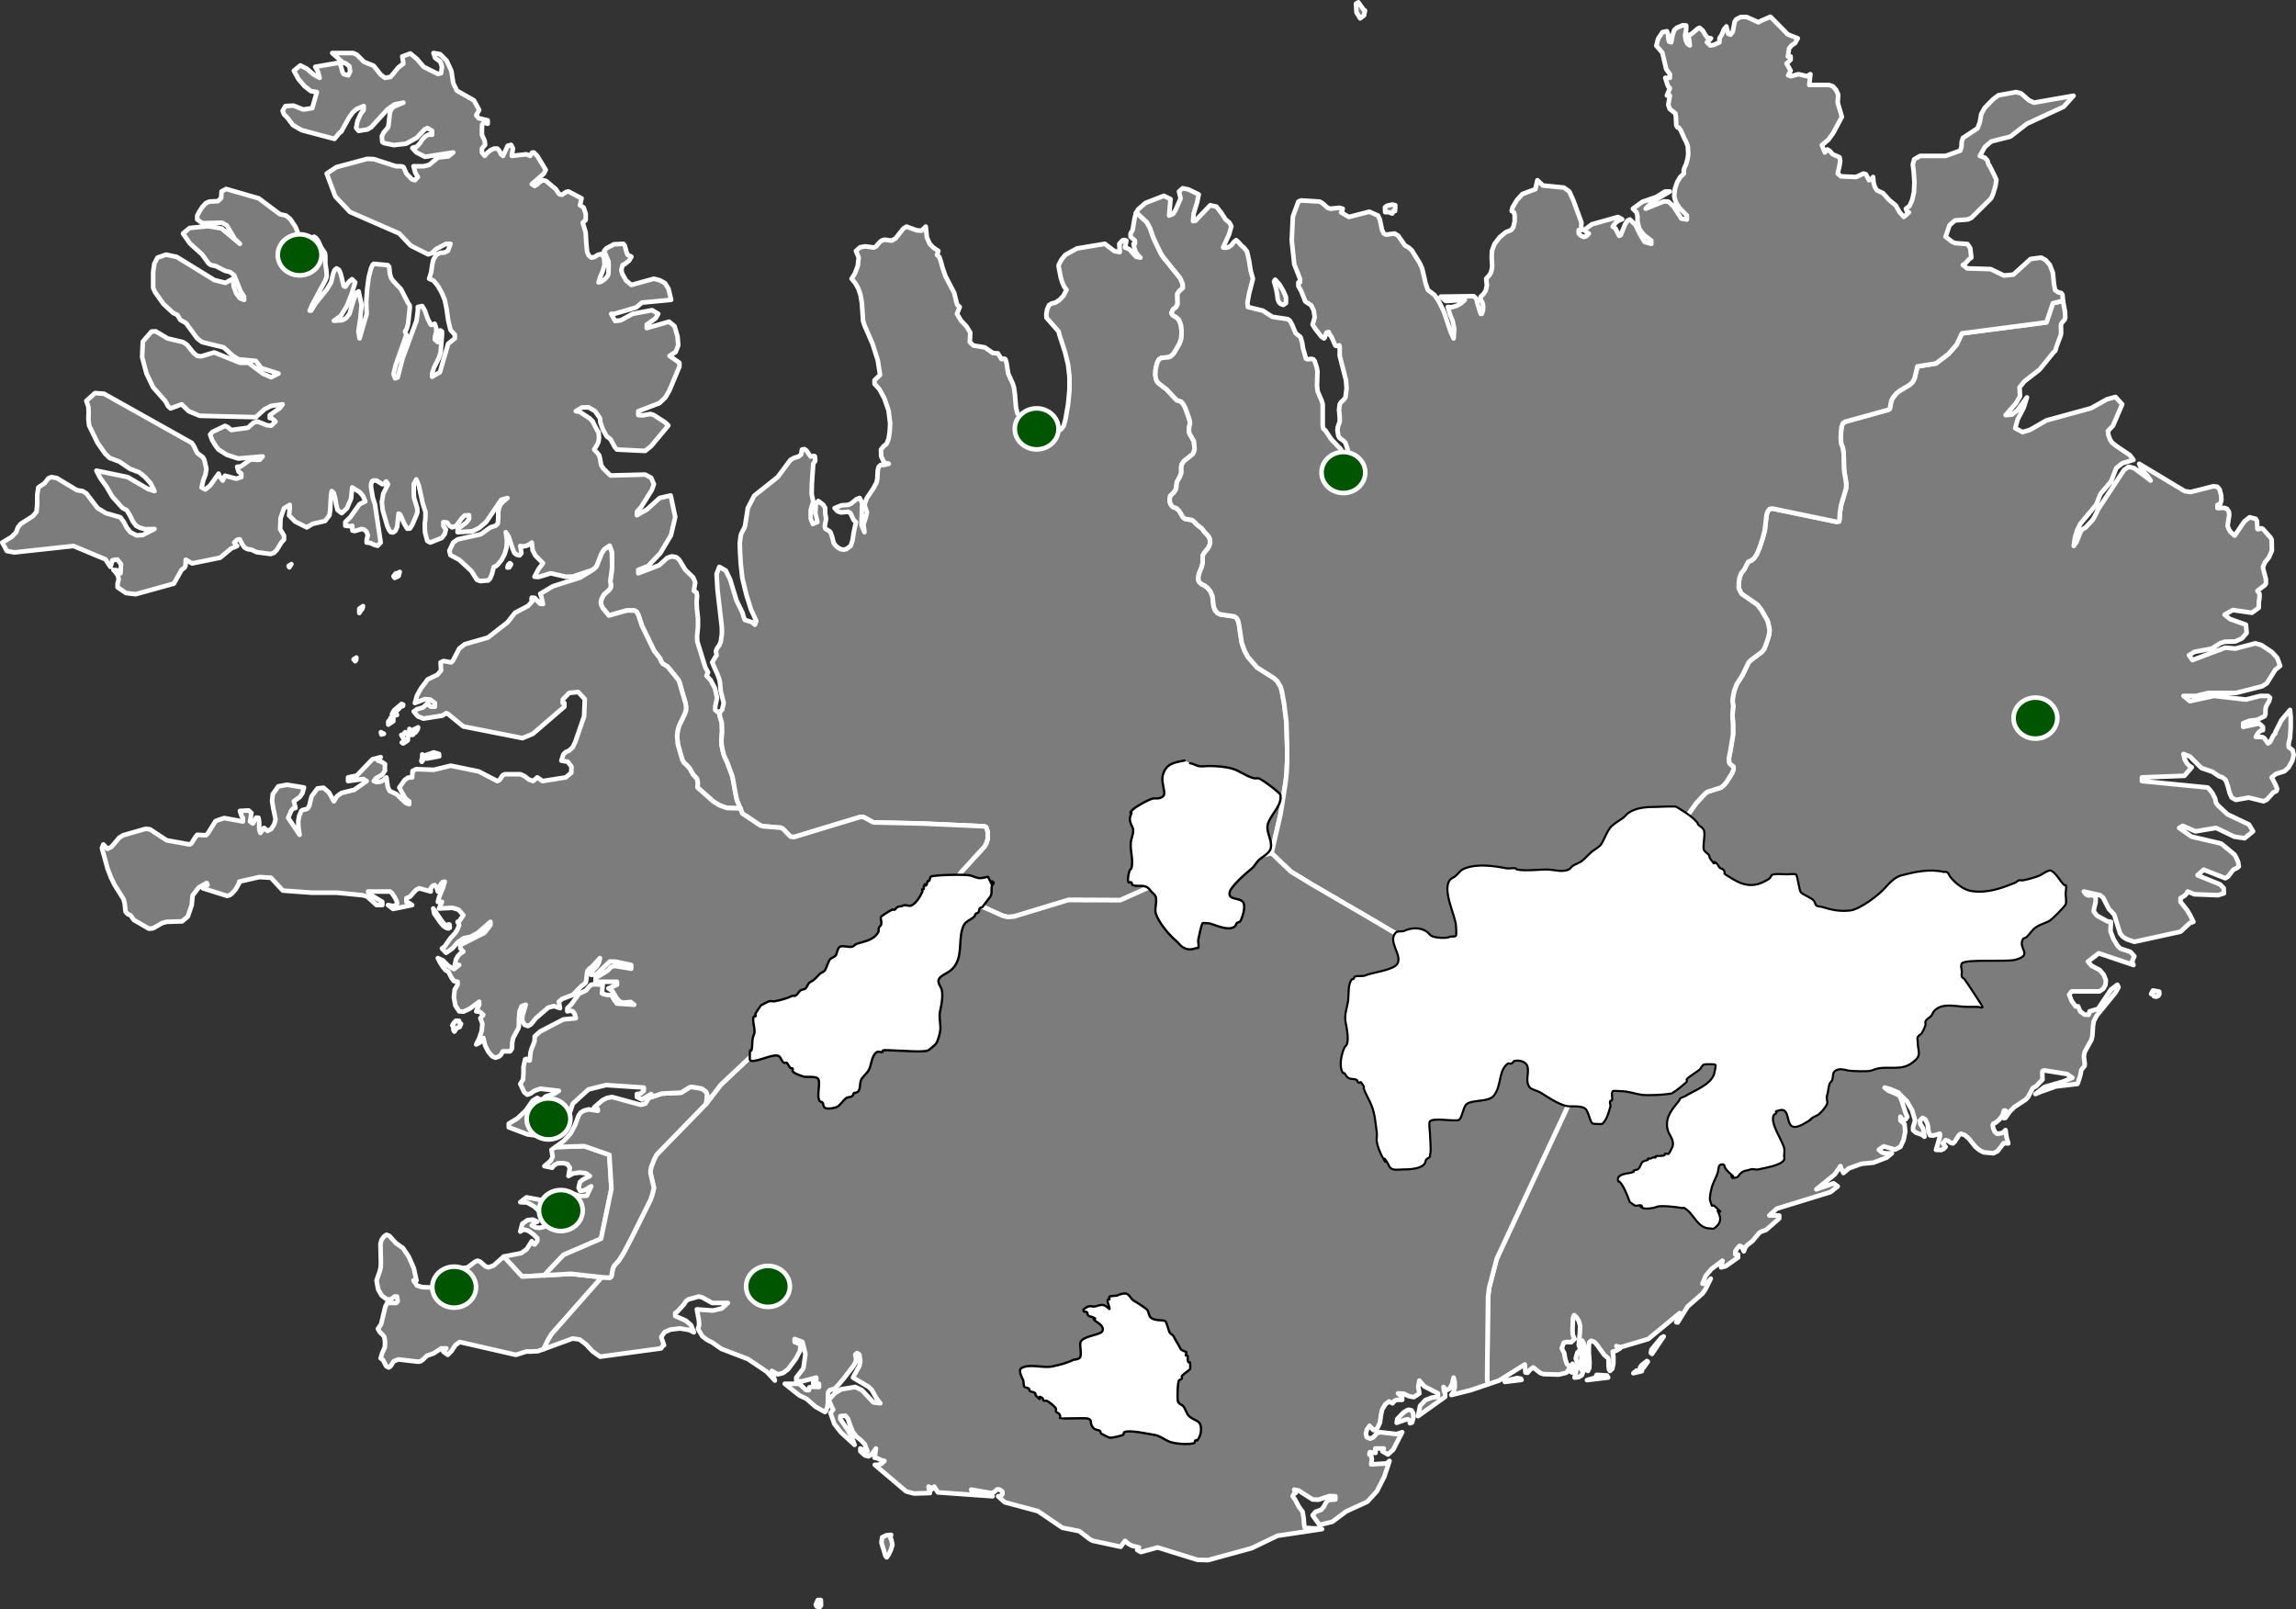 <?xml version="1.0" encoding="UTF-8"?>
<!--
************* Copyright (c) 2017 Pareto Softare, LLC DBA Simplemaps.com *******************		
************* Free for Commercial Use, full terms at  http://simplemaps.com/resources/svg-license ************
************* Attribution is appreciated! http://simplemaps.com ***************************
-->
<svg width="1e3" height="701" fill="#7c7c7c" stroke="#ffffff" stroke-linecap="round" stroke-linejoin="round" stroke-width="2" baseprofile="tiny" version="1.2" viewbox="0 0 1000 701" xmlns="http://www.w3.org/2000/svg">
 <rect width="100%" height="100%" fill="#333333" stroke="none"/>
 <path id="Reykjavik" d="m245.8 523.3-0.9 0.6-1.5-1.5-0.3-0.9-1.2-1.3 0.8-0.8 1 0.8 0.2 0.9 1 0.9 0.9 1.3zm-8.8 32.2-9.6 0.5-8-8.7 7.6-1.5 2.4-1.7 2.2-3.5 0.7 1.2 0.6 0.2 1.1-1.4v-1.3l-1.6-1.6-2.2-1.6-2.1-0.6-1.5 0.9 0.9-3.4 2.3-1.6 2.4-0.2 1.8 0.9-0.7 0.2-1.7 1.4 1.6 0.9 1.8 0.2 1.8-0.4 1.5-0.7v-1.6h-1.8l1.8-1.4-5.6-5.2-3-1.7-3.1-0.2 2.7-2.1 13.6 2.5 1.6 2.5 2.8 1.6 1.5-0.2 1.3-1.4h-2l-0.9-0.5-0.8-0.9 1.1-1.7 1.4-1.2-1.8-1.4 2.3-0.9 3.2 1 3-0.1 1.9-4.1-3.1 1.8-1.7 0.2-0.7-1.4 0.6-2.5 1.5-1.2 2.8-1.4-1.8-1.2-2.7-0.3-2.8 0.4-2 1.1 0.6-3.6-1.1-1.6-1.8-0.4-2.5 0.1-1.6 0.9-0.7 1-3.4-0.7 2.7-2.3 0.9-1.7-0.5-3.1 1.7-1.2 12.6-0.4 10.9 3.8 0.9 14.8-4.5 21.7-16.4 7.1-8.4 8.9z" name="Reykjavík"/>
 <path id="Westfjords" d="m155.1 287.5-0.4 0.5-0.7-0.8 1.2-0.8-0.1 1.1zm2.1-21.6-0.7 1.1v-1.9l1.6-1.1-0.3 1.2-0.6 0.7zm16.9-16.8-0.5 1.8-1.7 0.8-0.5-0.7 1-1.3 0.4 0.2 1.3-0.8zm47.7-2-0.8 0.1 0.4-1.3 0.7-0.6 0.5 0.5-0.8 1.3zm-94.9-1.4-0.9 1.4-0.3-0.6 1.2-0.8zm186.6 64.3v1.9l0.9 3 0.1 3.7-0.3 3.9 0.1 1.9 0.4 2.2 0.7 2.6 1.4 3 2.2 6 1.5 8.1 0.5 2.3 1.5 3.5-6-0.2-3-1.1-2.7-1.6-7-6.2 0.1-2.2-0.4-1.7-1.6-1.7-1.6-2.8-0.9-1-1.6-1.5-0.6-1.1-0.6-2-1.4-4.9-0.3-3.6 0.3-2.5 0.6-2 2.3-4.8 0.6-1.6 0.1-1.5-0.2-1.7-1.7-5.7-0.8-3-0.6-1.5-4.7-5.8-2.1-1.3-0.6-0.8-0.7-1.6-2.5-3.2-5.3-10.9-1.6-4.8-0.7-1.3-1-0.6h-3.3l-7.8 2.2-2.7-3.3-0.6-1.2-0.2-1.3 0.3-1.5 1-1.8 2.2-2 0.7-0.9 0.2-0.9-0.3-2.2 0.5-3.4 0.3-2.5-0.1-6.5-1-2.9-2.4 1.7-1.1 1.8-2.2 5.6-1.6 1.4-8.7 2.9-3.1 0.1-6.5-1.5-5.3 1.6-1.8-0.1 1.8-3.4 1.9-2.5-3.3-3.3-1.2-2.3-0.4-3.4-1.2 0.9-1.3 0.6-1.3 0.2-1.2-0.2 0.5 3.1-0.8 1-1.3-0.3-1-0.8-0.8-2-1.7-5.2-1.2-1.8 0.5 3.7-0.2 3.1-0.8 2.7-1.3 2.5-1.6 2-0.9 0.8-0.9 0.3-0.8 3-0.8 2-0.8 0.9-3.5 0.3-1.5-0.6-2.4-3.8-5.3-4.9-3.8-2-0.5-1.9 1.7-3.6 2-1.4 10-2.2 4.2-3 2.2-0.7 1-0.9 0.2-2.3v-2.6l0.3-1.9 0.7-1.6 1-1.1 2-1.7-2.7 0.8-6.6 9.7-3.1 2.6-2.9 1.4-6.4 0.4v-1.4l3.8-2.8 1.2-1.6v-1.6l-1.9 0.1-1.3 1.3-2.4 3.2-1.8 0.7-1.2-0.8-1-1.3-1.6-0.2v1.6l1.1 1.7-0.5 1.9-1.3 1.7-5 2-1.3-0.7-1-3.8-0.1-3.5 0.3-2.7v-2.7l-1.2-3.7-1.7-7.8-1.1-2.6-1.1 2v3.5l0.1 2.4 1.4 4.6 0.1 1.8-0.6 1.7-1.7 3.9-1 1.5-1.1 0.1-1.3-2.1-1.8-4.1-0.7-0.4-0.6 5.7-0.7 1.7-1 0.8-1.1-0.1-0.7-0.9-0.8-1.7-2-6.9-0.4-3.6 0.6-3.6 2.1-4.2-0.8-1.2-0.9 1.1-0.8 0.1-2.5-1.6h-1.5l-0.5 0.4-0.4 1.2v1.3l0.8 4.7 0.9 2.7 2.5 16.7-1.3 1.4-1.5-0.4-1.7-0.8-1.6-0.2v-1.3l0.5-1.8-0.5-1.5-1-1-1.2-0.3-3 0.9-1-0.2-0.1-2.1-0.7 0.2-2.3-0.2v-1.6l2.2-2.2 4-5.6 2.5-1.2-1-2.4-1.5-1.7-3.2-2-0.5 4.9-1.8 4.2-2.3 2.1-1.8-1.4-0.6-2.4-0.4-2.7-0.6-2.2-0.9-0.9-0.3 1.5-0.4 6.9-0.3 2.1-1.9 2.5-5.5 1.3-2.5 1.5-5-2.5-2.7-2.7 0.3-3.2v-1.4l-2.5 1.5-1.5 4.3-0.2 4.8 1.7 2.8v1.7l-1.1 1.2-2.1 3.4-1.2 1.2-1.4 0.5-6.1-0.8-2.4-1.1-1.5-0.2-1.4-0.7-1.1-1.6-1-2-1.1 0.2-1.3 1.2 1.3 1.5-2.6 1.1-4.8 4-12.2 2.5-2.8-1.6-0.1 2.6-0.4 0.8-1.3 1-3.4 6-16.6 4.6-4.2-0.5-3.7-2.5v-1.6l0.5-1.8-0.3-1.5-0.9-1.5-1.1-1.2 1.6 0.2 0.7 0.4 0.8 0.9 0.2-4-1.6-2-2.1 0.3-0.9 2.9-2.2-3.3-13.9-5.8-25.7 2.8-3.3-0.6-2-3.7 4-2.4 2-2 0.8-2.2 1.2-1.5 5.3-3.4 1.6-1.9 0.3-3.4v-3.9l0.5-3.3 2.8-1.9 1.6-2.1 1.3-0.5 2.3 0.4 8.8 5.3 2.5 0.4 1.6 1 4.9 6.4 3.6 2.2 6.3 1.8 1.5 2 1.3 2.5 1.6 2 2.7 1.4 2.7-0.2 5.1-2.6-4.1 0.1-2.2-0.6-1.7-0.9-1.5-2-1.2-2.5-1.4-2.3-1.8-0.9-4.5-5-2.5-4.3-2.8-3.9-1.6-3.1 13.6 2.8 8.9 5.2 2.8 0.9-1.7-3.4-2.5-2.8-2.5-2-4-1.5-4.7-3.2-4.1-1.5-2-1.9-3.3-4.7-3.7-7.6-0.3-2.8 0.1-2.7-0.1-2.6-0.9-2.6 3.8-3.4 3.9 0.3 38.2 21.4 0.8 1.1 1.6 3.3 2.5 1.9 0.6 1.1 0.9 3.9-0.4 2.5-0.9 2.3-0.8 3.3 1.6 0.9 2.1-1.7 3.7-5.2 0.4 1.1 1.4 1.9 1-2.1 4.9 1.3 2.2-0.7v-1.5l-1.2-0.9-0.6-2.1 1.5-0.1 4.1-2.9 1.4-0.2 1.5 0.2 1.4-0.1 1.2-1.4-10.7 0.9-4.9-1.6-3.6-2.3-1.2-1.5-1.6-2.6-0.9-2.4 0.9-1.1 5.6-2.7 1.2 0.5 1.5 1.3 7.3-1 2.4-2.2 1.8-0.5 4 1.6 1.9 0.2 1.9-1.8-1.7-1.5h-0.8v-1.3l4.3-3 1.3-1.7-5 0.7-2.8 1.4-3.9 3.5-24.4-0.6-4.8-2-3.1-3-4.8 1.8-1.1-1-1.2-2.2-5.3-6-2.9-6-1.9-7.2 0.3-6.7 3.8-4.4 1.8-0.1 5.2 3.1 6.7 1.6 1.7 1.1 2.9 3.6 1.6 1.3 1.7 0.2 5.7-1.7 11.2 4.5h3.7l6.4 4.8 3.5 1.5 3.2-1.6-7.5-2.4-2.4-3.1-7.5-0.7-2.3-1.4-4.2-3.8-9.4-2.3-2.1-1.6-4.9-6.7-2.5-1.4-1.2-2.1-1.9-0.9-4.2-3.9-3.7-5.2-0.8-1.8v-6.9l0.5-3.6 1.4-2.7 3.7-1.3 4.7 1 16.4 10.1 4.8 1.2 3.2-1.8 0.4 3.5 1.1 2.9 1.6 2.1 1.8 0.7v-1.4l-1.5-2.3-2.8-7-1.8-1.4-2.1-0.5-4.1-2.1-2.2-0.5-1-0.7-2.8-3.9-5.3-4.8-3-4.3 2.9-2.4 7.9-0.8 6 1 8 6.7-2.2-2.1-3.5-5.9-2.1-1.2-8.6 0.2-2.2-1.6v-1.7l0.9-1.7 1.3-2 1.5-1.7 1.6-0.7 3.7-0.2 1.4-1.3 0.2-2.9 2-1.1 14.2 4.1 9.2 6.9 2.7 0.6 1.8 1.5 2.3 3.4 1.6 4-0.4 3.4 0.6 4.8 4.5-7.1 1.8-0.8 0.9 0.6 0.9 1.3 1.3 2.8 1.6 2.4 0.2 1.2v3.3l0.5 3.6 0.1 2.1-0.6 1.7-1.5 2.8-0.3 0.5-4.1 7.7-0.9 2.2h0.6l1.9-3.1 5-6.2 1.8-3 0.9-3.8 0.6-1.6 0.9-0.7 1.1 0.7 0.7 1.7 1.3 5.3 0.7 0.3 1.5-2.1 1.4-1.2 1.4 1.4-1.6 5.2-2.1 5.2-2.6 4.2-3 2.1 3.6-0.2 1.7-0.9 1.5-1.9 1.7-5.7 1.3-3.4 1-0.7 1.3 6-0.6 6.2-0.8 5.2 0.5 3.1 3.1-10.7-0.2-5 0.4-5.7 0.7-5.3 1-3.8 0.7-1.6 0.5-0.4 6.1 0.6 0.6 0.7 0.3 3 0.5 1.8 0.8 1.2 3.5 3.7 3.2 6.2 0.6 0.8 0.1 1-0.5 4.8-0.3 2.5-0.6 2.1-0.7 1.1 0.6 1.4-4.6 13-1 4.1 0.7 1.9 1.1-0.4 2.2-8.5 6-16.2 0.6-4.4v-1.6l1.9-0.4 1.2 2.1 1.1 3.2 1.4 2.8 0.6 0.1 1.1-0.5 0.7 1.9v1.8l-0.5 1.7-0.1 1.5 1.3 1.1 0.5-3.4 0.6-1.7 0.7 0.5v1.5l-0.6 7.6-0.8 2.5-2.1 4.2-0.8 2.5v1.4l3.4-2 3.6-12.4 2.9-2.3v-1.6l-1.9-2.1-1-4.2-0.7-5-0.8-3.9-1.3-3.1-1.7-3-1.9-2.3-1.9-0.8 0.9-2.9 0.4-2.8 0.5-2.5 1.3-2.2 1.8-0.9 1.8-0.1 1.5-0.8 1.1-3h-1.9l-4.4 2.3-1.7 1.7-1.7 0.6-7.6-3.8-5-5.3-21.5-9.4-6.4-6.8-3.7-9.9 4.2-2.8 13.4-3.6 2.9 0.1 9.6 3.1h2.4l1 0.4 1.2 2.8 2.4 2.5 1.3 0.4 1.3-1.4-1.1-1.8-0.8-2.9h4.5l2.3-0.6 3.9-3.2 4.5-0.5 2.1-1.7-12.3 1.9-3.7-1.9-1.8-1.9 0.4-0.3 1.4-0.2 1.5-1.6 1-1.6 1.3-1.4 1.5-0.8 1.5 0.1v-1.7l-2-1.2-1.2 0.5-3.6 3.8-4.6 2.5-5.3 0.6-4.3-0.9-0.7-0.5-0.2-2.5 0.8-1.6 1.9-2.2 0.3-1.6 0.5-4.6 0.4-1.4 1.2-1.4 4.3-1.8-3.9 0.8-3 2.1-7.1 7.8-1.7 1-3.8 0.6-1.1-1.3 0.6-3 1.4-3.1 1.3-1.7v-1.7l-3.1 1.3-1.6 1.4-1.5 2-3.6 6.5-0.7 0.4-2.2 2.7-14.3-3.8-3.8-2.2-2.4-3.2-1.5-1.5-0.6-1.5 1.2-2.1 3.5-0.2 4.3 1.7 3.9-0.6 2-7-2.6-0.4-2.8-2.2-2.7-3.2-1.9-3.5 2.8-2.3 2.8 1.4 2.9 2.5 2.7 1.5-0.7-2.6-1.2-2.2 9.9-1.7 0.7 0.3 0.5 0.9 0.8 2.8 0.5 0.9 2 0.5 0.8-1.7-0.3-2.2-1.5-1.2-1.5-0.6-4.5-4h9.1l1.6 0.7 3.2 3.2 4.1 1.6 3.2 4 1.8 1.3 2.4-0.4 3.5-4.2 2.1-1.6-0.5-3.1 3.5-1.3 2.9 2.4 2.9 3.4 6.2 3.1 1.4-0.3 0.4-2.8-0.7-2.2-2.3-1.7-0.7-2.1 2.9 0.5 2.8 2.8 2.1 4.5 0.8 5.3 1.6 3.3 7.4 4.2 2.3 4.2-1.3 2.3 1.1 1.3 3.9 0.9v1.5l-1.7-0.5-0.7 0.9-0.1 2v2.4l1.2 2.7 0.2 1.7-1.4 1.6v1.7l1.2 1.5 1.2-1.4 1.4-1.1 1.5-0.7h1.4l0.9 1 0.7 1.5 0.9 0.7 2-4.4 1.5-0.4 0.8 1.5-0.5 3.3 6.4-0.7 1.6 0.7 0.8-1.4 0.8-0.1 1.5 1.5 3.7 6.1-0.8 1.6-5.3 4.6 1.2 0.8 1.1-0.6 1.2-1.2 1.4-0.7 1.3 0.3 4.3 3.6 1.1 1.7 0.7 0.6 0.9 0.1 1.8-1.2 1-0.2 5.7 3-0.7 3 1.6 1 0.9 2.7v2.7l-1.3 1.2 1.1 3.6 0.2 1 0.2 3.7 0.4 4.3 0.6 1.5 1.2 1.1 1.3-0.2 1.6-1 1.6-0.4 1.1 1.6 0.2 3.1-0.8 2.8-1.1 2.6-0.7 2.3 1.1-0.3 1.5-1 1.2-1.3 0.5-1.2 0.1-3.7-0.1-1.7-1.9-4.5 1.1-1.2 3.2-1.7 4.1-0.2 0.6 0.7 0.9 3.3 0.4 0.8 1.6 0.8-1 1.7-2 1.6-0.8 0.3-0.6 2.2 0.4 1.6 1.7 3 2.3 1.9 9.8-2.7 2.6 0.7 2.2 1.2 1.6 2.6 1.1 4.7-12.7 1.2-2.5 2.1-9.5 2.8h-1.4l1.7 3.1 2.5-0.3 5.1-2.8 8.5-1.6 2.7 1.6-1.1 1.9-3.9 2.8v1.5l9.7-2.8 2.4 2 1.3 4.5 0.3 3.8-1.1 2.9-2.7 1.7 4.3 3v1.7l-4.4 10.5-1.7 2.9-2.6 2.5-9.2 3.5v1.7l1.9 0.1 3.4-0.6 1.5 0.5 4.8 3.1 1.5 1.4-7.5 9-2.6 2.1-12.3-0.6-0.9-1-1.9-3.5-1.7-1.3-1.6-2.9-1.1-3.1-0.2-1.9-2.2-3.1-2.8-1.6-2.9 0.1-2.6 1.6 1.7 0.3 4.3 2.8 1.4 1.4 0.2 0.6 1.9 3.6 0.4 0.4 0.2 2.6-0.3 1.8-0.7 1.4-1.1 1.8 1.4 1.5 0.8 1.1 0.3 1.2 0.5 2.9 1 1.6 3.1 3 15.1-0.4 2.6 1.4 1.2 2.8-0.9 2.5-4.7 7.5-1.8 2v1.5l4.4-2.5 5.5-5 4.8-1.1 2 9.4-1.9 8-4.6 7.7-5.3 5.6-4.3 1.7v1.5l9.1-3.5 3.5-3.2 2-0.7 2 0.4 1.3 1.2 2.6 4.3 3.4 3.3 0.9 2.2-0.6 3.6 1.2 0.8 0.2 1.6-0.2 2.3 0.1 2.7 0.5 4.8v3.4l-0.4 4.3 0.1 2.2 3.5 11.3 1.2 2.2-0.7 1.4 1.8 1.9 1.9 3.6 0.9 4.2-0.8 3.8v1.4l1.5 1.3 0.5-0.5z" name="Vestfirðir"/>
 <path id="East" d="m662.7 601-7.3 0.9v-0.4l5.4-1.3 1.6 0.3 0.3 0.5zm37.7-1-9.2 1.1 3.7-1.1 0.5-1.2 4.5 0.3 0.5 0.9zm14.7-2.8-3.7 0.9 1.3-1.1 1.7-0.2 0.7 0.4zm-30-1.4-0.4 2-0.7-0.4 0.4-2.7 0.5-0.7 0.2 1.8zm30.4 0.3-0.8 0.2-0.4-0.7 0.7-1 2.3-1.8 0.4 0.3-2.2 3zm9.1-14-5.1 7.6-0.5-0.5 0.3-1.4 4.3-5.2 1-0.5zm213.1-150.7 2.7 0.5 0.1 1-0.4 0.8-0.9 0.4-1.1-0.2-0.6-0.9-0.6-0.1 0.8-1.5zm-289.8 171.6-0.2-2.3 0.4-35.8 0.5-4.1 3.3-12.6 42-90.1 17.2-35.1 2.2-7.7 1.9-8.3 0.5-2.9 0.3-3.6-0.2-1.9-0.9-3.5-0.2-1.7-0.5-1.7-2.2-5.8-0.1-1.7 0.3-1.7 2.4-5.4 1.3-2 0.7-1.2 0.2-2-0.6-2.4 0.2-2.7 0.6-3.2 0.4-1.2 0.5-0.7 2.3-0.2 5.2-2.6 1.6-0.4 3.7-0.1 1.6-0.4 1.6-1.3 4.8-6.8 3.9-4.2 1-0.8 6-1.9 1.1-0.9 1.3-1.5 2.3-3.7 0.7-1.7v-1.2l-1.6-1.3-0.3-0.6-0.1-1.9 0.6-2.9 1.2-7.3v-4.7l-0.2-2.8v-1.8l0.3-3.2-0.3-1.9 0.1-1.6 0.6-3.1 1.1-2.9 2.5-3.9 2.7-5.6 1-1 4.7-3.5 1-1.2 0.7-1.7 1.2-3.5 0.4-1.8 0.1-1.4-0.5-2.6-0.4-1.5-2.6-4.5-1.7-2.3-6.9-4.8-0.4-0.6-0.9-1.9v-2l0.3-2.5 0.8-2.1 1.2-1.4 1.8-3.5 1.6-0.7 1-0.9 1.1-1.6 1.2-2.8 1.4-4.2 0.9-3.4 0.2-1.6 0.6-5.3 0.5-1.5 0.8-1 1.3-0.2 28 5.8 1-0.2 0.2-1 0.1-2.6 0.6-3.6 2.1-7.1 0.1-1.9-0.2-1.7-0.6-3.4-0.2-2.2-0.1-5.8-0.4-2.8-0.7-1.7-0.2-2.6 0.2-3.4 0.2-1.5 0.5-1.4 1-0.7 18.8-5.2 0.7-0.5 0.6-3.3 0.7-1.4 1.4-1.8 1.3-1.1 4.8-2.9 1.2-1.2 0.8-1.6 1.2-5.1 8.1-1.3 5.4-4.1 3.6-4.1 2.3-4.9 36.8-4.8 2.8-8.3 4.4-1.1 0.9 4.9 0.1 2.5-0.3 0.9-1.1 1.2-0.5 0.9 0.1 3.4-0.1 1-2 5.4-0.4 1.5-1 1-5.9 7.3-6.6 5.1-2.1 2.6 0.2 3.9-1.8 3.1-4.5 5.1 2.7-0.2 2.4-1.9 4.2-5.6-1.4 4.5-2.6 5-1.1 3.9 3.2 1.7 3.3-1 7.1-4.1 19.4-5.3 7-3.9 3.7-1 2.9 3.2-4 9.3-2.2 2.3 0.2 1.8 0.7 1.9 0.8 1.3 2 1.6 5.8 3.9 1.6 2.1-4.9 1.5-2.6 2.1-2.2 5.7-4.7 5.6-1.8 4.6-6.9 8.3-1.4 2.8-1 3.3-0.5 3.6 1.2-1.7 1.9-4.8 0.9-0.9 1.1-0.6 3-3.2 0.9-1.4 1.7-3.5 11.2-17 2-1.4 2.4 0.6 7.2 5.4-1.5-2.1-2.5-2.8-1-2.4 19.8 11.9 2.6 0.4 9.9-2.5 1.7 0.2 1 1.1 0.7 2.6 0.1 2.3-0.5 1.5-1.2 0.4v1.4l2.9-0.1 1.2 0.4 0.9 1.3 0.1 1.5-0.7 4.6 0.6 1.6 0.8 1.2 1.7 1.5 4.2-6.2 2.3-1.8 2.7 0.7 0.5 0.9 0.2 3.5 0.5 0.1 1.3-0.4 0.6 0.3 3.2 3.6 0.6 1 0.1 4.8-1.3 3-1.7 2.1-0.9 2 0.2 1.2 1.1 4.2v1.9l-0.6 0.8-3.1 2.3 0.9 1.3v1.7l-0.3 2v2.4l-3 2.2-8.3-1.2-3.6 2 2.3 1.9 7 2.5 0.3 3.6-2.1 2.4-2.9 1.3-4.5 0.1-1.9 0.6-3.8 2.4-7.5 1.4-2.4 1.5 1.5 2.1 14.3-5.4 4.4 0.4 8.7-2.3 2.7 0.8 4.5 3 2.3 2.5 1.3 3.5-2.1 1.7-3.7 5.9-2 1.3-11.4 2.9h-12.1l-5.3 1.3h-5.5l2.8 2.3 10.5-2.3 13.9 1.6 6.2-1.6h3.4l0.9 0.8-0.4 1.5-1.4 2.4-0.2 1.4v1.8l-0.4 1-3.5 1.6-3 0.3-2.8 1.1v1.6l7-1.5 1.6 1.5v1.4l-0.9 0.2-0.8 0.6-0.7 0.9-0.7 1.3h2.8l0.9 0.5 1.6 2.3 0.9-0.6 1.5-3 0.7-0.6 0.2-0.9 2.6-5.1 3.7-4.4 0.3 3.1v4.6l-0.3 4.4-0.6 2.5v1.6l1.7 1.3 0.5 2-0.6 2.6-1.6 2.9-1.8 1.7-3.8 1.2-1.8 1.5 1.6 3 0.8 2-0.3 0.9-1.4 0.7-2.8 3.1-1.4 0.7-6.5-1.6-5.6 1-1.8-1-0.9-2-0.8-3-0.9-2.6-1.4-1.2-1.5-0.5-3-2-4.7-1.6-5-5-2.8-1.1 0.5 2.3 1 1.8 1.1 1.1 1 0.6-3.2 3.7-18.5 0.7v1.6l28.6 2.8 0.9 0.9 1.2 1.6 1.1 2.1 0.5 2.1 0.8 1.1 4.2 3.9 9.3 4.4 1.8 3-3.7 3-4.5-0.7-7.9-3.8-9 1.5-5.5-2.4-1.6 0.9 5.4 3.8 12.9 3 5.9 4.9 0.7 1.3 0.8 1.9 0.3 1.9-0.9 0.7-1.5 0.7-2.3 3-1.2 0.7-9.4-3.7-2.7 2.4 9.8 4 1.6 1.6 0.1 2.3-2.6 0.8-10.3-0.4-2.9-1.2-0.5 1-0.8 0.8-1.8 1.1v1.6l2.8 3.5 1.4 2.3 1.4 2.9-1.5 0.5-4.1 3.8-20.1 4.4-3.3-1.1-1.7-1.1-1.2-1.4-2.6-8.3-2.3-2.4-2.5-4.9-1.3-1.1-7.1-1.6 0.9 1.2 0.9 0.5 2.2-0.1 1.2 1-0.1 2.2-0.6 2.4-0.2 1.5 1.4 1.8 4.6 2.5 1.5 0.2-0.2 4.1 1.3 3.4 1.7 2.8 1.2 1.3 4.5 1.5 1.7 1.9-1 2.3 0.6 1.5-15.1-5.1-4.7 3.6 1.5 1.8 3.6 1.9 1.8 2.1 0.9 2.4-0.2 2-0.9 1.6-1.7 1.2h-12.1l-1.1 1.4 1.1 2.8 1.8 2.4 1-0.1 0.9 2.2 1.9 1.4 1.8 0.1 0.4-1.5 3.7-1.1 5.6-8.4 2.8-2.1 0.5 1.1-1.3 2.3-8.3 10.2-1.2 2.4-0.3 2-0.3 4.3-0.4 1.7-2.9 5.2-0.4 1.9 0.4 3.5-0.1 0.8-1.4 1.7-0.4 2.2-1 3.2-0.3 0.7-9.4 1.1-6.5 2.3-2.4 1 4-3.1 8-2.3 4.1-1.7-2.3-1.6-10-1.6-0.7 0.3-0.1 0.9 0.1 2.8-2.9 3-1.1 0.5-0.4 0.5-1.9 3.6-1 1.1-5 3.3-2.1 2.1-1.8 2.6-0.7 0.1 0.8-1.9v-1.4h-0.7l-0.6 2.1-1.4 1.8-1.5 1.3-1.1 0.5-0.3 0.7 0.3 1.5 0.7 1.5 0.9 0.7 1.9-0.2 0.9-0.5 0.9-0.9 0.4 3 0.8 2.8-2-0.1-2.7 3.5-1.8 0.9-4.2-0.4-1.8-0.9-1.8-1.5-2.8-3.5-1.8-1.6-1.8-0.6-0.8 0.6-1.7 2.7-0.9 0.9-1.1-0.3-1-0.8-1.1-0.3-1.2 1.4 1.2 1.5-1 1-1 0.4-2.2-0.1 1.7-5.7v-1.3l-2.9 0.8-1.4-0.1-0.6-1.5-0.4-3.2-1-2.2-1.2-0.7-1.1 1.1v1.4l1.3 2.1 0.3 1.4 0.3 2.2-1.2-0.9-2.6-0.9-1.2-1.1v-1.2l0.9-3-1.3-4.4-2.3-4-1.9-1.8-1.9-2-3.6-1.5-2.3-0.6 1.6 1.3 3.1 1.3 1.8 0.9 1 2.3 1.6 5.1 0.8 1.8-0.7 1.1-0.8 0.4-0.8-0.4-0.7-1.1v1.6l1.8 1.6 0.3 3.3-0.7 3.6-1.4 3-2.3 1.2-5-1.4-2.1 1.5 1.3 1.1 1.4 0.4h3l-2.3 1.9-5.8 2.2-5.2 0.5-5.5 2-2.3 2-1-2-0.3-1-2.5 3.6-8 6.5 7.5-2.6 1.8 1.3-3.1 2.5-23.4 7.2-3.3 3h4.3v1.3l-5.7 5-2 0.7-0.9 0.5-3.1 3.7-2.1 1.6-0.9 1-0.7 1.8-0.9-2-0.9-0.4-0.9 0.9-1 1.5v1.4h1.2v1.3l-5.4 3.8-2 0.5 0.6-2.9-4.9 3.7-2.4 2.9-1.4 3.4 1.5 0.1 1.2-1.1 0.9-1.2-2.4 4.8-1.2 1.7-6.5 5.7-4.3 6.9-0.6-0.1 1-1.6 0.5-2.4-13.7 11.3-12.1 3.6-1.8-0.5 0.7 0.9 0.9 0.1-1.7 1-1.5 0.4 0.3 2.2v2.8l-0.5 2.5-1 0.9-0.4-0.6-0.2-1.4v-2.8l-0.2-0.7-1.7-1.5-3.4-4.7-0.9-0.9-1.4-0.5-0.8 0.6-0.2 1.8v3l0.3 3.8-0.1 2.7-0.6 1.2-1.2-0.7-0.2-1.8 0.5-5.2-0.3-1.8-0.6-2.4-0.7-1.3-0.3 1.3v5.5l-0.1 2.6-0.5 2.3 1.3 1.9-0.5 1.4-1.4 0.9-1.8 0.2 1-4.6 0.1-2-0.6-1.8 0.7-2.5 1.1-1v-1.1l-0.5-1.1 0.5-5.5 0.1-3-0.6-2.1-1-1.6-1-0.9-0.5 1.1-0.2 5.3 0.1 2.2 0.8 1.8-1.5 1.4-1.7-0.1-1.5 0.3-0.9 2.5 1.1 2.1 0.4 2.4 0.7 2.2 1.5 1.6-1.7 2.3-3.3 0.8-6.5-0.2-1.4-0.4-3.2-2.5-1.3 0.9-1.2 1.4-0.9-0.1-0.3-3.5-11.2 7-5 1.7z" name="Austurland"/>
 <path id="Northwest" d="m553.8 371.6-40.2 9-25.7 11.5-22.6-0.1-23.7 7.2-2.6 0.2-2.2-0.5-23.2-10.4 4.8-8.4 10.4-11.4 0.8-1.5 0.6-1.9v-2.9l-0.7-2.1-0.8-0.4-26.7-1.2-21.6-0.5-4.3-2.3-1.3-0.1-29 8.8-1.5-0.2-3.4-3.5-1-0.4-7.5-0.6-1.3-0.4-7.8-5.2-0.8-2.2-1.5-3.5-0.5-2.3-1.5-8.1-2.2-6-1.4-3-0.7-2.6-0.4-2.2-0.1-1.9 0.3-3.9-0.1-3.7-0.9-3v-1.9l1-0.8 0.7-3-1.3-5.2-0.3-3.5-0.3-1.6-0.8-2.2-1.5-3.3-0.8-1.9 1.4-2.4 0.5-0.7-0.3-1.8 0.6-1.4 0.9-1.2 0.6-1.4 0.5-3.3v-3l-1.9-16.4-0.4-6.9 1.2-3.1 2.8 1.6 1.9 3.9 2.8 9.2 2.6 5.3 0.4 1.5 0.6 1.6 3.1 1 1.3 1.1 0.6-1.6-2.3-5-2.1-6.7-1.7-7.1-0.7-6.4-0.3-5.2-0.1-3.5 0.4-3.3 0.4-1.2 1.1-2 0.4-1.1 1-6.3 0.2-1.4 2.8-5.4 10.2-8.1 5.6-7.5 1.6-0.9 1.8-0.5 1.2-0.9 0.4-2.2 1.1-0.2 0.9 0.7 1.7 2.5 1.6-0.2 0.3 0.2 0.2 1.9-0.9 1.3-0.6 8.7-0.1 4.5 0.7 3.2-1.1 3.7v3.8l0.9 2.3 2-0.8-0.9-4 0.2-3.6 1.1-1.6 2.2 1.7 0.8 1.4v2.2l0.4 2.5-0.6 3.2 0.3 1.1 1.7 1 0.5 0.5 0.7 1.9 0.7 2.8 1 1.3 1 0.8 1.1 0.6 1.2 0.2 1.1-0.2 2-1.4 0.8-2.4 0.5-3.3 1-4.7-1-0.9-1.4-3-1-0.6-3.1 0.3-1.5-0.5-1.3-1.4 3-1.2 2.9-0.2 1.2-0.5 2.5-2 1.3-0.5 1.1 2.1-0.3 9.7 1.3 3.1-0.4-3.5 0.9-2.6 0.6-2.5-1.1-3.3 1-2.9 2.9-4.3 1.4-2.6 0.3-1.6 0.2-3.6 0.4-1.6 0.9-0.8h1.6l1.9-0.5-2-0.5-1.3-2.7-0.1-3 1.2-1.5 1.2-0.9 0.9-2.2 0.5-3.2 0.2-3.5-0.7-5.7-1.8-5.2-2.2-4.1-2.1-2.3v-1.6l2.4-2.3-1-6.4-2.3-7.2-3.4-7.8-0.7-2.1-0.5-7.6-0.6-3.7-1-2.9-1.3-2.3-1.6-1.9 1.4-2.2 1.3-3.4 0.4-3.6-1.2-2.9 1.8-1.6 2.2-0.4 3.8 0.5 0.9-0.4 1.6-1.9 0.9-0.7 1.2-0.4 3.2 0.4 1.7-1 3.3-4.2 1.4-0.9 4.4 1.6 2.1 0.2 1.9-1.8 0.5 4.7 1.2 2.8 1.7 1.7 2.1 1.4-0.6 1.7 1 0.9 0.6 1.7 0.9 3.3 1.2 3.4 3.8 7.3 0.5 2 0.4 1.7 0.4 1.4 1.1 1-1.2 3 1.8 3 2.3 2.4 1.7 2.8-0.2 4.1 1.6 1.5 4.9 0.8 3.6 2.5 2.1 0.1 1.6 2.5 1.2-0.2 0.5 0.3 0.5 1.6 0.7 4.6 2 4.4 0.5 1.6 0.4 2.8 0.5 5.9 0.6 2.6 2 2.7 4.6 1.4 1.8 2.7 0.6-4.7 0.6-1.7 2.8 0.4 1.6 2.2 0.6 0.6 2.8 0.7-0.6 0.7-0.3 1 0.3 1.8 0.8 0.1 1.6-1.1 1-1.3 0.8-3.1 1.1-6.3 0.6-6.4v-5.6l-0.6-5.2-1.3-5.4-2.5-7.7-0.3-1.4-5.3-6-0.1-1.6 0.4-2.1 0.8-1.8 1.1-0.7 1.7-0.4 1.8-1.2 1.7-1.8 1.3-2.6-1-1.3-0.8-1.8-0.7-2.2-0.9-4.7v-0.8l1.2-2.3 1.7-2.1 5.1-2.8 12.1-2 4.2 3.2 2.3 0.4-0.2-3.6 1.4-1.5 0.8-0.2 0.9 0.3-0.6 3 1.8 0.7 3 3.3 1.9 0.4-1.1-1.1-0.9-1.2-0.6-1.7-0.4-2h0.6v-1.4l-1.9-1.7v-1.4l0.9-1.5 0.9-5.3 0.6-2.2 0.5 0.2 4.2 3.9 1.4 2.6 1.5 4.3 3.1 6.5 1 1.6 7.5 9.3 1.1 2.5 0.1 1.8-1.6 1.4-0.8 1.2v1.1l0.1 3.1-0.2 0.7-0.6 1-1.2 0.9-0.7 1.6 0.6 0.9 1.5 0.9 1.1 1 0.5 1.1 0.5 1.5 0.2 2v1.9l-0.1 1.6-0.4 1.4-0.6 1.4-2.3 3.9-1.4 1.3-0.8 0.3-3.2 0.3-1.1 0.7-0.8 1.7-0.6 2.7-0.1 2.3 0.2 1.5 0.5 1.3 0.8 0.9 3.4 2.6 4.4 4.7 1.9 0.6 0.8 0.9 0.9 1.5 1.4 3.8 0.6 1.9 0.2 1.4-0.4 1.7-0.1 1.6 0.3 1.2 1.9 3.3 0.3 3.4-0.3 1.2-0.5 1-3.9 3.1-0.9 1.4-0.2 1v2.7l-0.7 1.8-1.2 2.1-0.3 2.4-0.2 0.9-1 1.5-1.4 1.3-0.3 1.8 0.3 1.5 0.7 1.1 0.6 0.5 1.3 0.4 1.3 1.2 1.7 2.9 0.9 0.6 3 0.5 0.8 0.6 1.3 1.4 2.1 1.6 1.3 1.7 1.6 1.7 0.6 1.1 0.2 1.7-0.4 1.5-0.5 0.9-1.9 2.4-0.5 1v3.3l-0.5 1.8-0.9 2.2-0.4 1.4-0.1 1.8 0.5 1 0.9 0.8 1.3 0.6 1.4 1.1 1.2 1.5 0.9 2.2 0.5 4.5 0.7 1.6 1 1.1 1.2 0.6 6.2 0.9 0.8 0.6 0.7 1.1 0.5 2.2 1.1 7.4 1.2 3.5 1.5 2.8 4 4.6 7.4 4.7 1.4 1.3 1.5 2.5 0.6 2.3 0.9 5 1 8.2 0.3 10.9v5.8l-0.2 4.8-0.4 4-2.2 14.1-4 17.3z" name="Norðurland vestra"/>
 <path id="Northeast" d="m560.1 132-1.2 0.8-1.1-0.4-0.8-0.8-0.5-1.3-0.2-1.8-0.5-2.7-0.9-3.2 0.5-0.8 1.8 2 1.6 2.7 1.3 2.9v2.6zm47.6-42.6-0.1 2.5-0.7-0.1-0.5 1.2-1.6-0.6h-1.5l-0.1-2.1 0.9-0.7 2.4-0.5 1.2 0.3zm290.8 41.6-4.4 1.1-2.8 8.3-36.8 4.8-2.3 4.9-3.6 4.1-5.4 4.1-8.1 1.3-1.2 5.1-0.8 1.6-1.2 1.2-4.8 2.9-1.3 1.1-1.4 1.8-0.7 1.4-0.6 3.3-0.7 0.5-18.8 5.2-1 0.7-0.5 1.4-0.2 1.5-0.2 3.4 0.2 2.6 0.7 1.7 0.4 2.8 0.1 5.8 0.2 2.2 0.6 3.4 0.2 1.7-0.1 1.9-2.1 7.1-0.6 3.6-0.1 2.6-0.2 1-1 0.2-28-5.8-1.3 0.2-0.8 1-0.5 1.5-0.6 5.3-0.2 1.6-0.9 3.4-1.4 4.2-1.2 2.8-1.1 1.6-1 0.9-1.6 0.7-1.8 3.5-1.2 1.4-0.8 2.1-0.3 2.5v2l0.9 1.9 0.4 0.6 6.9 4.8 1.7 2.3 2.6 4.5 0.4 1.5 0.5 2.6-0.1 1.4-0.4 1.8-1.2 3.5-0.7 1.7-1 1.2-4.7 3.5-1 1-2.7 5.6-2.5 3.9-1.1 2.9-0.6 3.1-0.1 1.6 0.3 1.9-0.3 3.2v1.8l0.2 2.8v4.7l-1.2 7.3-0.6 2.9 0.1 1.9 0.3 0.6 1.6 1.3v1.2l-0.7 1.7-2.3 3.7-1.3 1.5-1.1 0.9-6 1.9-1 0.8-3.9 4.2-4.8 6.8-1.6 1.3-1.6 0.4-3.7 0.1-1.6 0.4-5.2 2.6-2.3 0.2-0.5 0.7-0.4 1.2-0.6 3.2-0.2 2.7 0.6 2.4-0.2 2-0.7 1.2-1.3 2-2.4 5.4-0.3 1.7 0.1 1.7 2.2 5.8 0.5 1.7 0.2 1.7 0.9 3.5 0.2 1.9-0.3 3.6-0.5 2.9-1.9 8.3-2.2 7.7-17.2 35.1-51.2-30.9-45.6-27-25.9-15.1-9-5.5-8.4-8 4-17.3 2.2-14.1 0.4-4 0.2-4.8v-5.8l-0.3-10.9-1-8.2-0.9-5-0.6-2.3-1.5-2.5-1.4-1.3-7.4-4.7-4-4.6-1.5-2.8-1.2-3.5-1.1-7.4-0.5-2.2-0.7-1.1-0.8-0.6-6.2-0.9-1.2-0.6-1-1.1-0.7-1.6-0.5-4.5-0.9-2.2-1.2-1.5-1.4-1.1-1.3-0.6-0.9-0.8-0.5-1 0.1-1.8 0.4-1.4 0.9-2.2 0.5-1.8v-3.3l0.5-1 1.9-2.4 0.5-0.9 0.4-1.5-0.2-1.7-0.6-1.1-1.6-1.7-1.3-1.7-2.1-1.6-1.3-1.4-0.8-0.6-3-0.5-0.9-0.6-1.7-2.9-1.3-1.2-1.3-0.4-0.6-0.5-0.7-1.1-0.3-1.5 0.3-1.8 1.4-1.3 1-1.5 0.2-0.9 0.3-2.4 1.2-2.1 0.7-1.8v-2.7l0.2-1 0.9-1.4 3.9-3.1 0.5-1 0.3-1.2-0.3-3.4-1.9-3.3-0.3-1.2 0.1-1.6 0.4-1.7-0.2-1.4-0.6-1.9-1.4-3.8-0.9-1.5-0.8-0.9-1.9-0.6-4.4-4.7-3.4-2.6-0.8-0.9-0.5-1.3-0.2-1.5 0.1-2.3 0.6-2.7 0.8-1.7 1.1-0.7 3.2-0.3 0.8-0.3 1.4-1.3 2.3-3.9 0.6-1.4 0.4-1.4 0.1-1.6v-1.9l-0.2-2-0.5-1.5-0.5-1.1-1.1-1-1.5-0.9-0.6-0.9 0.7-1.6 1.2-0.9 0.6-1 0.2-0.7-0.1-3.1v-1.1l0.8-1.2 1.6-1.4-0.1-1.8-1.1-2.5-7.5-9.3-1-1.6-3.1-6.5-1.5-4.3-1.4-2.6-4.2-3.9-0.5-0.2 0.9-1.5 3.2-2.8 8-3.1 2.9 1.4-0.6 7.2 1.7-0.7 1.2-1.9 2.1-4.9-0.7-3 1.6-1.4 2.5 0.5 4.5 2.2-0.7 3.4-1.5 4.9-0.3 3.3 1-0.1 6.5-6.8 2.7 0.6 2.1 2.7 1.9 2.9 1.7 1.4 0.8 1.6-1 3.5-2.6 5.7 1.2 0.1 1.3-0.3 1.2-0.9 0.9-1.2 1.1-0.9 1.1 1 1.2 1.4 1 0.8 1.4 1.7 0.9 3.9 0.7 4.5 1 3.5-1.7 6.6-0.7 3.9 0.2 1.8 6.5 1.6 4.2 2.7 6.7 1 0.9 0.7 1 1.8 1.5 3.6 2.1 1.7 0.7 2.2 0.4 2.6 1.3 4.6 0.7 0.3 1.7-0.2 0.8 0.2 0.6 0.8 0.9 2.7 0.3 1.8-0.2 6.2 0.3 2.5 1.7 3.9 0.5 1.7v9.3l0.3 1.4 0.8 0.6 2.6 3.9 4.3 4.5-0.5 2.9 0.4 4 1.1 3.1 1.5 0.5 1.1-2.7v-4.1l-0.8-3.9-0.9-2.7-0.7-0.8-1.9-1.4-0.5-0.9-0.4-2.5 0.2-1.4 0.8-2.3v-2l-0.3-3.1 0.3-2.4 0.5-0.8 1.5-1.5 0.5-0.7 0.5-4.1-0.3-3.5-2.7-10.5v-3.8l-0.2-0.8-1.2 0.3-0.5-0.2-1.8-4-0.7-0.7-0.4-1.2-1 0.3-0.7 2.1-0.3 0.4-1.2-0.8-2.8-3.6-1-1.6 0.9-3.2-0.4-2.9-1.1-2.3-2.6-1.7-1.8-4.6-1.2-2.1v-1.6h0.7v-1.6l-2.5-6.3-1.1-10.4 0.5-10.4 2.4-6.5 1.2-0.5 8.1 0.5 1.3 0.8 2.1 1.9 1.3 0.4 3.8-0.4 1.5 0.4-0.3 1.2-0.4 0.4 3.4 2 8.9-2.3 3.8 1.7 0.8 1.8 0.9 4.4 0.8 1.6 1 0.5 3.7-0.5 1.6 1 2.9 4.2 1.6 0.9 1.3 1.1 3.5 5.6 1.1 2.4 1.5 6.5 1 2.9 2.9 2.2 1.6 2.3 2.3 4.5 3.1 9.2 1.3 2.9 0.3-4.2-0.7-3.3-1.2-3-0.9-3.2 1.7 0.1 2.1-0.6 2-1.1 1.6-1.5-8.3 0.5-2.2-1.9 14.4-0.2 1.1 1.1 0.6 2.5 1.3 4.1h0.5l0.5-1.6 0.1-1.6-0.3-1.6-0.8-1.3v-1.4l1.1-1 1.1-1.6 0.5-2.3-0.3-2.9 1.5-1.7 0.6-1.1 0.4-1.7 0.1-1.2-0.2-3.5 0.1-2.9 1.1-3 2.3-3 2.7-2.2 2.3-0.9 0.9-1.2 0.6-2.6v-2.7l-0.3-1.2-1-0.6 0.4-1.6 1.9-3.2 2.4-2.6 5.6-2.1 0.9-3.9 2.4 2.3 9.1 0.9 2.4 1.7 1.8 4 3.5 9.6-0.1 1.2 0.1 2h-1.2v1.5l1 1 1.2 0.5 1.1-0.3 1.1-1.2-0.6-0.2-1.4-1.3 3.3-2.5 11.4-3.2 1.8 1-1.4 0.5-1.4 1-1.3 1.7 1.2 0.8 1.6 3.2 0.7-0.3 1.8-4.5 1.1-1.8 1.1-0.5 2.5 2.5 1.9 4 2 3.3 2.9 0.8v-1.4l-2.9-2.2-1.4-1.6-1-1.6-0.7-2.9v-2.2l-0.4-1.8-1.6-1.6 4.1-3 6.1-2.1 3.8-2.4h2.1l-8 4.7-2.5 2.8 7.9-3.2 1.9 0.1 2.2 2 3.5 5.4 2.4 0.4v-1.7l-3.2-3.3-1.6-2.5-0.7-2.5 0.3-3.4 1-2.9 1.3-2.2 1.6-1.5-0.1-1.4 0.3-1 0.8-1.8 0.6-2.2 0.3-2.1-0.2-3.4-0.7-1.9-0.8-1.5-1.5-3.4-0.9-1.3-0.6-0.1-0.5-0.9-0.2-3.9-0.2-1.3-2.5-2-0.6-1.8 0.7-4h-1.3l1.3-3.2-0.7-0.7-0.4-0.9-0.9-2.9h2v-1.6l-1.6-2.2-1.7-7.2-2.6-3 0.8-3.1 1.9-2.8 1.9-0.4 0.5 1.4 0.1 1.7 0.3 1.4 1 0.3 0.6-3.2 0.7-2.1 1.1-1 2.6-1.1 1.5 0.1v1.8l-0.5 2.5 0.3 2.1 0.8 1.6 1 0.7-0.4-3.2-0.3-1.3 1.4-0.5 2.7-2.3 0.8-0.4 1.4 1.2 1 1.7 1 1.4 1.6 0.3-1.3 1.4-0.5 0.3 1.5 1.4 1.7-0.3 2.3-1.1v-1.7l1-1.6 0.9-2.2 1.1-1.4 0.8 3.2 1 0.4 1-1.3 0.8-4.3 0.7-1.1 2-1h2.5l5.2 2.3 1-0.6 4.2-1.8 7.6 7.7 4.3 1.7-1.2 2.1-1.4 0.9-1.2 1.4-0.5 3.5h1.2v1.4l-1.8 1.7 0.4 0.6 1.4 2.5-1.1 2 1.3 0.4 3.2-0.9 3.7 0.9 1.5-0.9-0.5 4.7h8.6l1.7 0.6 1.4 1.6 0.9 2-0.2 3.5 1.8 6.2-3.8 7.1-2.1 2.9-2.8 2.3 1.3 3.2 1.1-1.3 1.1 0.7 1.2 1.4 3 1.3 0.3 1.6-0.4 2.4-0.7 3.1 1.4 1.2 6.6 0.3 3.2-1.5 1.1 0.3 1.3 2.6 1-0.4 0.8-1 0.2 2.4 0.6 2 0.9 1.4 2.6 1.2 2.7 3 2.9 2.4 1.7 3 1.8 2 2.2-2-0.8-0.3-0.5-1.3 1.6-1.2 1.1-2.5 0.8-3.5 0.2-4.4-0.3-4.5-0.4-3.2 0.6-2.2 2.6-1.5h11.1l6.4-2.3 0.5-1.7 0.1-2.1 0.5-1.7 6.4-4.2 1-2.7 0.6-3.5 1.5-2.7 3.6-3.7 2.4-1.8 7.7-1.4 2.2 0.6 3.4 3 2.2 1 17.2-3-4.3 4.8-16 7.4-7.2 5.6-8.3 2.1-2.8 2.4-2.2 3.9 2.2 0.8 1.1 1.2 0.5 1.8 0.4 0.4 2 4 1 2.2-0.4 2.7-1.1 3.7-0.8 1.7-8.6 8.5-1.6 0.7-5.5 0.4-2.4 2.1-1.7 5 2.8 2.2 1.4 0.6 5.3 0.4 1.2 1.7 0.5 4.2-1 0.7-1.6 1.8-1.1 0.7 1.9 1.5 10.2 0.3 5.8 2.8 4.1-0.4 7.5-6.8 4.6-0.6 2 1.1 1.8 2.1 1.3 3.4 0.5 5 0.5 2.6 1.3 0.9 1.3 0.3 0.6 0.8 0.2 2.6zm-304.4-124.3-1.7 1.3-1.6-2.6-0.2-3.8 1-0.6 2.2 3.1 0.7 0.5-0.4 2.1z" name="Norðurland eystra"/>
 <path id="Southern" d="m219.4 547.3 8 8.7 9.6-0.5 11.7-0.7 13.4 1.5-21.9 24.8-1.6 2.7-1.8 3.8-2.5 0.9-3.7 0.2-1.2-0.1-4.7 1.5-24.5-5.6-1.9 1.4-1.6 2.5-1.7 1.7-1.9-1.4 1.3-1.4h-2.2l-3.4 2.2-2.9 1-1.7 1.7-1 0.7-1 0.2-8.7-1-2 0.8-1.5 2.3-0.7 0.4-1.1-0.6-1.4-2.7-1-0.7 0.6-2.1 1.2-2.7 0.1-2.3-0.3-2.2-0.8-1-1-0.9-1-1.6 1.4-2.1 1.8-7.5 0.8-1.7h4l0.6-0.7-0.3-2.1h-1l-2 1.4-1.8-0.4-1.9-1.5-1.5-2.6-0.7-3.9 1.4-4 0.4-1.7 0.1-2.3-0.2-7.9 0.5-1.8 1-1.4 1.1-0.8 1.3 0.5 2.8 3.1 3.1 2.2 2.5 3.7 2.2 5 1.2 5.4h-1.3l1.5 2.2 2.2 0.7 8.8 0.4 2.2-0.5 1.4-1.4-1-1.5 0.5-1.7 1.3-1.5 1.1-1 1.3-0.6 4.3-0.8 3.3-2.5 1-0.4 1.1 0.4 2.4 2.1 1.2 0.4 2.3-0.8 4.4-3.9z" name="Suðurnes"/>
 <path id="South" d="m357 700-1.3-0.3-0.4-0.8 0.9-2h1.3l0.1 2.3-0.6 0.8zm30.1-23-0.9 1.3-0.6-0.7-0.5-1.8-0.5-1.6-0.7-2.3 0.3-2.3 1.8-0.9 2.1-0.2-0.3 1.4 0.4 0.7 0.5 2.3-0.7 2.2-0.9 1.9zm228.5-59.7-0.6 2.3-0.9 0.3-0.1-1.1-0.7-0.6-1 0.1-4 1.4 0.3-1.7 2.7-2.8 1.6-1 0.6-0.2 1.3 0.3 0.7 1.3 0.1 1.7zm78.3-159.2-42 90.1-3.3 12.6-0.5 4.1-0.4 35.8 0.2 2.3-7.4 2.5-8.4 2.1 1-1.5 0.5-1.8v-2.2l-0.5-2.1-0.7 3-1.1 1.9-1.3 0.6-1.3-1.4 0.3 2.1 0.4 0.7v1.5l-11.8 8.4 0.9-4.5 2.3-2.5 2.9-1.1 2.6-0.3v-1.5l-6-3.1-2.1-2.5-0.5 2.8 0.5 2.8-2.4 1.6-2.2-0.4-2.3-1.1-2.4-0.1 1.8 1.5v1.3h-2.2l-1.1 0.4-0.9 1.1-1.5-0.8-1.6 1.2-1.4 2.3-0.5 2.2-0.5 3.6-1.2 2.5-1.6 0.7-1.7-1.9-1.2 1.7-0.4 1.8 0.4 1.5 1.5 0.6 1.2-0.5 1.8-1.9 1.3-0.4 7.2 0.8 2.4-0.8-3.9 7.6-2.3 2.1-2.4-1.4 0.6-1.2h-3.7l0.1 1.9-2.5-0.3-0.2 1 0.8 0.6 0.3 1.4-0.3 2.3 6.7-0.4 1.3-1.1-2.3 6.9-3.2 6.3-4.2 4.6-9.2 4.2-6 4.5-5.6 1.4-3-4.2 1.2-1.5 2.5-0.9 1-1.1 1.2-2.2 1.1-1 2.9-0.2v-1.4l-2.6-0.1-4.8 1.6-2.5-0.1-6.1-3.9-1.9-0.4 0.6 1.5-0.7 0.3-0.6 1.1 0.9 1.2 1.9 3.5 1.5 2 0.5 2.9 0.2 2.8 0.3 1.3 3.8 0.3h2.1l1.6 0.3-19.4 2.9-11.2 5.4-19 5.2-4.6-0.1-17.4-5.4-7.3 2-1.6-0.9 0.8-1.1-3.2-0.8-1.6-0.9-1.3-1.2-1.9 2.6-12.1-2.6-1.2-0.6-4.7-3.6-7.4-1.5-10.6-7.2-14.5-3.9-2.9-2.6 1.3-0.2 0.6-0.8v-1l-1.2-0.9-1.1-0.1-1.5 1.3-1.1 0.3-8.7-1.5 0.3 1 9 1.9-23.8-1.7-1.6-2.5-1.2 1.3-0.4-0.9-0.9-0.4 0.6 2.8-6.9 0.2-3.4-0.9-13.7-11.6h1.4l1.4-0.4 1.4-1.3-1.1-0.2-2.1-1-1.1-0.2 0.6-4-1.7 2.4-1.5 1-1.6-0.4-2-1.8v-1.2l3.1 1.2-1.2-3.1-1.7-1.8-1.8-1.4-1.6-2-1.4-3.5-0.8-2.4-1.1-1.3-2.2 0.2v1.3l3.1 4.5 1.9 3.4 1.2 3.3-6-5.5-2.8-3.6-1.7-4.8 1.2-1.5-0.6-1-1.3-3.2 2.6-2.9 2.8-1.7 6.1-1 2.9 1.4 5 5.3 3 0.4-1.5-1.9-2.2-3.9-1.3-1.3-6.9-4.1 2.8-5.1 0.4-2-0.4-2.9-1-0.7-0.8 0.7 0.3 1.6v1.3l-1.1 2-3.9 5.1-2.5 3-1.7 1.8-2.2 0.7-0.7 0.8-0.1 2v2.3l-0.2 2-0.7 2-0.4 0.4-4.1-2.3-4-3.5-3-1.4-6.4-5.1h5.9l1.1 0.6 2.2 2.1 1.3 0.1 0.2-1.2 1.2-0.3 3 0.1v-1.4h-2.5v-1.4h1.3v-1.3l-6.4 1.7-2.3-0.4v-1.3l3.1-4 0.9-6.2-1.3-5.3-3.4-1.3v1.3l2.6 1.1-0.3 2.8-1.7 3.3-3.4 4.6-2.2 1.7-2.4 0.6-2.5-1.5 1.3 4.2-3.6-3.9-8.2-5.5-11.5-4.4-4-2.8-2.2-1.1-2.1-1.6-1.9-3.2 0.5-1.6-0.1-2.1-0.9-4.8 7 0.5 3.9-0.9 2.6-2.4h-6.8l-4.3-2.4-1.5-0.4-4.7 1.3-1 0.8-0.8 1.3-2.8 3.1-1 0.7v1.3l4.6 2 2.3 2 1.2 3.1-1.9-1-4.1-0.7-4.2 0.5-2.5 1.1-1.5 2.1 1.2 3.6-0.4 0.1-0.9 1.3-26.5 3.6-3.2-2.2-3-3.2-2.8-2.1-3-0.4-12.6 4.6 1.8-3.8 1.6-2.7 21.9-24.8 3.5 0.2 0.7-0.6 0.6-3.3 0.5-1.2 2.2-2.5 2.1-3.3 3.8-7.3 7.8-15.7 0.8-2.3 0.7-2.9-1.2-5.2-0.3-1.4 0.1-1.4 0.3-1.3 1.3-3.3 1-1.9 21.6-22.2 6.4-8.3 13.4-12.6 10.5-12.6 2.2-1.6 14.6-5.3 28.4-18.4 24.3-11.5 2.6-2.6 1.4-2 0.8-2.2 0.2-1.7-0.1-2.5-0.2-3.2 0.1-2.7 1.4-5 23.2 10.4 2.2 0.5 2.6-0.2 23.7-7.2 22.6 0.1 25.7-11.5 40.2-9 8.4 8 9 5.5 25.9 15.1 45.6 27 51.2 30.9z" name="Suðurland"/>
 <path id="Capital" d="m307.6 480.7-21.6 22.2-1 1.9-1.3 3.3-0.3 1.3-0.1 1.4 0.3 1.4 1.2 5.2-0.7 2.9-0.8 2.3-7.8 15.7-3.8 7.3-2.1 3.3-2.2 2.5-0.5 1.2-0.6 3.3-0.7 0.6-3.5-0.2-13.4-1.5-11.7 0.7 8.4-8.9 16.4-7.1 4.5-21.7-0.9-14.8-10.9-3.8-12.6 0.4 3.8-2.8 2.8-3.1 1.9-3.5 1.6-4.3 0.9-1.3 1.5-0.9 2-0.5 4 0.6-0.1-0.8-0.8-0.7h-0.7l3.6-3.1 2-1 2.2-0.4 12.4 3.4 2.1-0.5 1.5-2.5 5.7-1.9 8.4-0.4 3.6-2.3 1.1-0.2 4.1 0.7 0.8 0.5 1.3 1 0.5 1.5-0.2 0.8-0.3 2.8z" name="Höfuðborgarsvæði"/>
 <path id="West" d="m200.2 445.6 0.6 0.3-0.6 1.4-1.3 0.5-1 1.5-0.4-0.6-0.1-1.6-0.4-0.5 0.6-1 0.9-1h1.4l0.3 1zm-7.6-44.2 1.4 1.7 1.4-0.5 0.4 0.1 0.1 1.4-0.6 0.3-1-0.3-1.2-0.8-1.5-1.8-1.7-2.5-0.8-1.1-0.4-2.2 3.9 5.7zm-1.4-73 0.1 1-5.4 1-1-0.3-1.2 1.7-0.2-0.4 0.4-1.4v-1.4l1 0.5 4-1.4 2.3 0.7zm-13.8-8.5 0.4 0.4-0.2 2.2-2 1.3-0.6-0.4 1.3-0.7-1.5-2.6 0.7-0.1 1-1.1 0.9 1zm-11.5-1 1.3 0.7-1.1 0.3-0.2-1zm16.2-2.1-0.2 0.9-1 1.4-0.9 0.1-0.1 0.8-0.6 0.1-1-1.3v-1.3l1.1 0.7 0.9-0.5 1.8-0.9zm-10.8-2.7-2.2 1.5v-1.3l0.9-1.1 0.1-0.5 1.2 0.1v1.3zm1.6-2.7-1.9 0.5-0.3-0.8 0.9-1.7 3.3-2.8 0.7 0.3-0.1 0.6-1.2 0.4-0.4 0.7-1.3 1.1-0.2 0.6 0.5 1.1zm149.6 40.7 0.8 2.2 7.8 5.2 1.3 0.4 7.5 0.6 1 0.4 3.4 3.5 1.5 0.2 29-8.8 1.3 0.1 4.3 2.3 21.6 0.5 26.7 1.2 0.8 0.4 0.7 2.1v2.9l-0.6 1.9-0.8 1.5-10.4 11.4-4.8 8.4-1.4 5-0.1 2.7 0.2 3.2 0.1 2.5-0.2 1.7-0.8 2.2-1.4 2-2.6 2.6-24.3 11.5-28.4 18.4-14.6 5.3-2.2 1.6-10.5 12.6-13.4 12.6-6.4 8.3 0.3-2.8 0.2-0.8-0.5-1.5-1.3-1-0.8-0.5-4.1-0.7-1.1 0.2-3.6 2.3-8.4 0.4-5.7 1.9 1-1.7-4 2.4-2.2-1.1v-1.3l1.6-0.2 1.4-1.2v-1.4l-16.4-1.1-7.7 1.9-6.8 6.2-1.1 3.3-0.8 1.1-0.8 0.6-1.7 0.6-0.9 0.1-1.4 0.6-4.1 3-1.3 1.6-3.4 3-4.2-0.5-8.2-3.1v-1.6l3.8-2.3 3.6-3.4 3-4.3 2-1.2 1.9 1.2 1.7-1.8 4-1.3 1.8-1.2-8.1-0.9-2.5 0.9-1.7 1.2-1.5 0.5-1.3-1.1-1.7-3.6 1.2-1.9 0.2-2.6v-2.9l0.7-3.3 0.6-0.2 0.8 0.6 0.6 0.1 0.4-3.7 0.5-1.6 1.2-3 0.1-2.2 2.3-2.1 10.2-5.3 5.4-0.5-0.5-1.9-0.8-1.1-1.2-0.3-1.2 0.3v-1.4l1.6-1.5 3.5-4.8 3-1.4 1.5-1.8 0.8-0.7 1.3-0.2 3.7 0.2-0.3 3.8 1.8 0.6 2.3 0.1 1.2 2.1 1.2 1.6 7.5 0.5-1.5-1.2-3.2 0.3-1.5-0.4-1.4-1.5-1.9-3.2-1.7-1.1 3.7-1.6v-1.3h-9.3v-1.6l5.2-3.2 1.6-1.7 1.5-0.4 7.2 1.2v-1.6l-7-1.5h-2.3l-5.8 5.5-2.3 0.3v-1.4l2.4-2.3 0.9-1.6 0.5-2-3.6 3.9-1 0.7-0.9 1.1-0.6 4.8-1.1 1.1-0.9 0.6-3.7 3.8-4.7 1.8-1.4 1.2 0.5 2.8-2.7-0.9-2.5 0.7-5.3 4.6-2.1 2.6-1.4 0.8-1.5-0.6-1-2 0.2-2.1 1.4-4.6-1.8 0.6-0.9 2.3-0.3 3.3v3.2l-0.3 1-2.2 4.1-0.4 1.9-0.1 2.7-0.8 1.2h-3.2l-0.8 1.5-0.8 0.7-1.6 0.6-1.5-0.7-1.6-1.9-1.4-2.7-0.8-3.3-1.5 2-1.6 0.8 1.3-2.6 1.1-3.3 0.3-3.2-0.9-2.3 1.3-1.5-1.5-1.3-1.6-0.2 1.3-2.9v-1.3l-4.2 3.1-2.6 1.2-1.9-0.1-1.7-2.6-0.6-3.5 0.3-3.3 1.3-2.2v-1.3l-1.6-0.3-1.1-1.5-1.3-2.6-1.2-0.6-1.3-1.6-1.2-1.9-0.9-1.8 2.2 1 2.4 2.4 2.4 1.4 2.3-1.8h-1.9l0.5-2.4 0.9-1.6 1-1 1.3-0.8-1.3-1.4v-1.5l10.5-5.3 2.6-3.4v-1.4l-5.6 4.9-3 1.6-2.9 0.6-2.5 1.6-2.7 3-2.6 1.8-1.8-1.9 1.2-0.9 2.5-3.6 1.8-1.9 1.1-1.6 0.9-2.2-0.7-1.4 0.8-0.4 1.7-2.5-2.1-2.4-2.7-0.8-5.8 0.3 1.3-2.9h-1.8l0.6-2.2 1.7-4.1 0.7-2.5-0.9 0.2-0.8 0.9-0.7 1.4-0.6 1.8-0.6-2-0.8-0.8-0.8 0.3-0.9 1.1v1.4l-5-1.4-1.4 0.7-2.7 3-1.5 0.6v1.6l0.7 0.2 1.8 1.2-8.3 1.7-2.2-1.7 2.1 0.4 1.1-0.2 0.8-0.9-0.3-1.2-0.9-1.7-1.1-1.6-0.8-0.7h-9.6l1.4 1.6 4.8 2.9v1.4h-2.5l-4.2-3.8-2-0.5-11.3-1.1h-10.8l-12.5-0.9-5.2-5.6-5-0.3-8.8 2v0.6l-1.6 2.8-1.6 1.8-1 0.7-1.1 0.3-10.5-3.3 1-0.9 1-0.6-0.4-0.8-3.4 1.9-2.7 3.5-0.4 4.2-1.7 5-2.5 2.1-6.7 0.2-1.9 0.5-4 2.3-1.8 0.2-6.6-3.8-1.4-2-1.3-0.6-0.9-1-0.4-3.6-0.5-1.9-3.9-6.2-1.6-3.3-1.4-3.6-2.5-9.1 0.6-1.6 1.8 1.9 1.7-0.8 3.4-4 1.7-1.1 9.8-2.8 1.9 0.2 7.3 4.8 10 1.8 0.8-0.5 1.7-2.7 0.8-1 3.8 0.2 0.9-0.9 3.3-5.3 3.7-1.3 8.2 1.5v-1.6l-0.5-0.6-0.8-2.4 3.8-0.2 1.2 1.1-0.6 3.7 1.2 0.9 0.7-1.2 0.8-1.4 1 0.1 0.3 2v3l0.5 1.6 1.6-2.2 1.5 1.3 1.6-0.8 1.3-2 0.6-2.1-0.4-2.2-0.6-2.8-0.5-3.1 0.3-3 2.4-3.4 3.8-0.7 7.4 1.2-0.7 2.5-1.1 1.6-2.6 1.9 0.7 2.9-1.1 0.3-0.7 0.8-1.4 3.2 5 7.4-0.5-3.2-0.1-2.7 0.4-2.3 0.9-2.2 0.6-0.4 1.7-0.4 0.7-0.5 0.6-1.2 0.6-2.7 0.4-1.3 2.5-3.3 2.6-0.3 2.4 2.1 2.1 3.8 1.4-2.2 1.9-1.4 5.6-1.4 5.4-3.8-1.5-0.9-6.6 0.9v-1.6l3.8-0.8 6.8-7.1 3.6-0.9-1.2 1.5 1.6 0.5 1.5 1-0.1 1.9 0.1 0.9-1.2 1.8-2.8 1.6-0.9 1.2 1.1 0.4 1.6-0.1 1.5-0.7 1.3-1.2 0.6 4.2 0.8 1.7 3 1.4 4 3.8 1.5 0.6v-1.3l-1.1-0.7-1-1.3-2.2-4 2.4-3.3 1.4-1 1.8-0.1 0.2-2.8 1.6-0.8 7.6 0.3 7.4-1.8 12.2 2.5 8.1 4.2 1-0.5 1.3-2 0.9-0.5h6.8l1.8 0.8 1.9 1.5 1.9 0.7 1.8-1.6 2.3 1.6 10.1-1.6 2.4-2 0.1-2.7-1.6-2.1-2.8-0.5 0.9-2.8 1.1-1 1.3-0.5 1.7-1.6 1.1-2.4 3.8-11 0.3-7.5-2.9-3.1-3.9 0.4-2.8 2.9v1.5h0.7v1.6l-13.7 11.8-4.5 1.9-25.8-5.1-6.5-5.3-0.9-0.5-1.8 1.1-8.2 1.3-2.4-1-1.8-2.1 1.4-1 2.7-0.8 2-1.9 0.7 1.1 0.7 0.5h1.7v-1.6l-2-1.5-2.3-0.2-4.4 1.7 0.9-3.2 1.7-3.1 3-4 4.2-2 1.6-1.9-0.2-3.5 1.3-0.6 3.3 0.6 0.8-0.8 2.7-5.2 2.4-1.9 10.1-2.9 8.5-6.6 3.3-4.2 5.7-3 2.1-2.3-0.6-0.4 0.1-0.9 1.3 0.1 2.2 2.5 1.4 0.2-0.8-3.4-0.4-1.1 5.6-3.3 11.7-3.7 5.6-3.4 1.6-1.4 2.2-5.6 1.1-1.8 2.4-1.7 1 2.9 0.1 6.5-0.3 2.5-0.5 3.4 0.3 2.2-0.2 0.9-0.7 0.9-2.2 2-1 1.8-0.3 1.5 0.2 1.3 0.6 1.2 2.7 3.3 7.8-2.2h3.3l1 0.6 0.7 1.3 1.6 4.8 5.3 10.9 2.5 3.2 0.7 1.6 0.6 0.8 2.1 1.3 4.7 5.8 0.6 1.5 0.8 3 1.7 5.7 0.2 1.7-0.1 1.5-0.6 1.6-2.3 4.8-0.6 2-0.3 2.5 0.3 3.6 1.4 4.9 0.6 2 0.6 1.1 1.6 1.5 0.9 1 1.6 2.8 1.6 1.7 0.4 1.7-0.1 2.2 7 6.2 2.7 1.6 3 1.1 6 0.2z" name="Vesturland"/>
 <circle cx="587.2" cy="599.4"/>
 <circle cx="648.1" cy="133.4"/>
 <circle cx="218.2" cy="224.9"/>
 <g fill="#050">
  <ellipse id="East_Capital" cx="886.51" cy="312.78" rx="9.532" ry="8.937"/>
  <ellipse id="Northeast_Capital" cx="585.1" cy="205.8" rx="9.532" ry="8.937"/>
  <ellipse id="Northwest_Capital" cx="451.5" cy="186.8" rx="9.532" ry="8.937"/>
  <ellipse id="Westfjords_Capital" cx="130.5" cy="111" rx="9.532" ry="8.937"/>
  <ellipse id="West_Capital" cx="238.9" cy="487.34" rx="9.532" ry="8.937"/>
  <ellipse id="Reykjavik_Capital" cx="244.27" cy="527.26" rx="9.532" ry="8.937"/>
  <ellipse id="Southern_Capital" cx="197.8" cy="560.62" rx="9.532" ry="8.937"/>
  <ellipse id="South_Capital" cx="334.49" cy="560.29" rx="9.532" ry="8.937"/>
 </g>
 <g fill="#fff" stroke="#000" stroke-linecap="butt" stroke-linejoin="miter">
  <path d="m709.82 523.52c-0.954-2.687-2.719-7.247-4.52-8.919-0.133-0.124-0.432 0.124-0.565 0-0.08-0.074-0.058-1.466 0-1.574 1.161-2.155 4.948-1.773 6.78-2.623 0.168-0.078-0.133-0.401 0-0.525 0.237-0.22 1.353-0.366 1.695-0.525 0.958-0.445 1.245-1.788 1.695-2.623 0.711-1.32 2.439-1.216 2.825-1.574 0.133-0.124-0.133-0.401 0-0.525 0.266-0.247 0.773 0.111 1.13 0 0.4-0.124 0.731-0.401 1.13-0.525 0.357-0.111 0.864 0.247 1.13 0 0.133-0.124-0.179-0.469 0-0.525 0.83-0.257 3.278 0.104 3.955-0.525 0.133-0.124-0.133-0.401 0-0.525 0.283-0.262 1.413 0.262 1.695 0 0.331-0.307 1.582-2.728 1.695-3.148 0.861-3.197-1.724-4.884-2.26-7.87-0.915-5.099 2.044-8.302 5.085-12.067 0.253-0.313 0.236-0.805 0.565-1.049 0.658-0.489 1.559-0.615 2.26-1.049 4.011-2.483 10.767-4.809 12.431-9.444 0.088-0.245 0.969-4.01 0.565-4.197-0.544-0.252-4.492-0.276-5.085 0-0.668 0.31-1.317 1.747-1.695 2.099-0.76 0.705-5.028 3.33-5.65 4.197-0.209 0.291 0.119 0.717 0 1.049-0.182 0.507-5.843 5.072-6.78 5.247-2.714 0.504-10.224 0.954-12.996 0.525-3.087-0.478-5.847-1.574-9.04-1.574-0.486 0-3.098-0.271-3.39 0-0.988 0.918 0.185 3.501-0.565 4.197-0.133 0.124-0.505-0.166-0.565 0-0.471 1.312 0.314 1.457 0 2.623-0.732 2.719-1.581 5.665-3.39 7.345-0.452 0.419-3.289 0-3.955 0-1.608 0-1.973-5.9-3.955-6.82-2.804-1.302-5.949-0.267-8.475-1.049-3.816-1.181-7.361-3.682-10.736-5.771-0.677-0.419-3.895-1.324-4.52-2.099-2.329-2.884-0.05-6.435-1.13-9.444-0.654-1.823-3.602-2.733-5.65-2.099-0.505 0.156-0.625 0.893-1.13 1.049-1.343 0.416-1.026-0.621-2.26 0.525-3.569 3.314-2.157 9.586-5.65 13.641-2.408 2.795-9.495 1.471-11.866 3.672-1.388 1.289-1.945 6.485-3.39 6.82-2.67 0.62-10.672-1.109-12.431 0.525-0.618 0.574 0 4.525 0 5.247 0 2.073 0.677 7.872 0 9.444 0.313 1.299-1.274 1.317-1.695 2.099-0.266 0.495-0.259 1.1-0.565 1.574-1.58 2.445-6.805 2.623-9.605 2.623-1.072 0-2.881 0.249-3.955 0-1.992-0.462-1.962-1.812-2.825-3.148-3.153-4.88 1.132 3.677-2.26-2.623-0.895-1.662-1.988-4.524-2.26-6.296-0.213-1.385 0.213-2.812 0-4.197-0.628-4.085-0.707-7.577-2.26-11.542-0.967-2.47-2.497-4.856-3.39-7.345-0.119-0.332 0.194-0.749 0-1.049-2.625-4.063-0.647-0.076-2.825-2.099-0.133-0.124 0.157-0.428 0-0.525-1.942-1.202-2.683 0.132-4.52-1.574-0.48-0.446-0.65-1.128-1.13-1.574-0.133-0.124-0.461 0.145-0.565 0-1.873-2.608-0.859-7.932 0.565-11.018 0.268-0.58 0.915-0.976 1.13-1.574 0.831-2.316-0.051-7.056-0.565-9.444-0.73-3.388 0.776-6.679 1.13-9.968 0.246-2.281-0.167-7.19 1.695-8.919 0.133-0.124 0.432 0.124 0.565 0 0.298-0.277 0.215-0.832 0.565-1.049 0.879-0.544 3.52-0.06 4.52-0.525 3.009-1.397 12.51-2.245 14.126-5.247 2.098-3.896-4.676-9.824-0.565-13.641 0.502-0.466 2.691-0.2 3.39-0.525 2.973-1.381 7.12-1.836 10.171 0.525 0.614 0.475 1.03 1.162 1.695 1.574 1.489 0.922 6.347 1.25 7.91 0.525 0.953-0.442 2.148 0.105 2.825-0.525 0.351-0.326 0.052-4.236 0-4.722-0.489-4.544-6.385-16.107-2.26-19.937 0.48-0.446 1.165-0.655 1.695-1.049 1.747-1.298 2.215-2.816 4.52-3.672 5.67-2.106 12.397-1.056 18.081 0 1.293 0.24 2.662-0.24 3.955 0 0.261 0.049 0.304 0.476 0.565 0.525 3.978 0.739 8.963 0 12.996 0 3.078 0 6.673 1.362 9.605 0 0.715-0.332 1.056-1.129 1.695-1.574 1.17-0.815 2.836-1.232 3.955-2.099 1.637-1.267 2.917-2.894 4.52-4.197 0.94-0.763 3.198-1.976 3.955-3.148 1.328-2.056 2.705-6.184 4.52-7.87 1.48-1.374 3.339-2.375 5.085-3.672 0.832-0.618 1.408-1.505 2.26-2.099 3.433-2.391 8.081-2.623 12.431-2.623 1.04 0 7.828-0.401 8.475 0 2.984 1.847 6.776 4.017 9.04 6.82 0.253 0.313 0.267 0.773 0.565 1.049 0.783 0.727 1.704 1.066 2.26 2.099 0.865 1.607-0.374 6.311 0 8.394 0.219 1.221 1.601 1.706 2.26 2.623 0.33 0.46 0.235 1.114 0.565 1.574 3.5 4.875 0.186-0.352 2.825 2.099 0.692 0.643 0.793 1.54 1.695 2.099 0.35 0.217 0.877 0.212 1.13 0.525 1.7 2.105-0.721 1.128 1.695 2.623 1.514 0.937 3.962 2.476 5.65 3.148 4.858 1.933 8.478 0.873 12.431-1.574 1.335-0.826 0.693-1.808 2.26-2.099 1.595-0.296 4.081 0 5.65 0 1.046 0 3.016-0.291 3.955 0 0.785 0.243 1.403 7.074 2.26 7.87 1.519 1.41 4.324 2.133 5.65 3.672 0.526 0.611 0.483 1.598 1.13 2.099 0.597 0.462 1.523 0.297 2.26 0.525 4.283 1.326 7.815 2.11 12.431 1.574 4.186-0.486 12.503-6.773 15.256-9.968 1.577-1.831 4.205-4.563 6.78-5.247 6.039-1.602 12.45-3.012 18.646-1.574 0.365 0.085 0.793-0.156 1.13 0 1.384 0.643 0.926 1.147 1.695 2.099 2.282 2.825 5.773 5.787 9.605 6.296 6.824 0.905 12.639-1.282 18.646-3.672 0.624-0.248 1.051-0.85 1.695-1.049 0.536-0.166 1.141 0.103 1.695 0 2.254-0.418 5.192-1.242 7.345-2.099 0.83-0.33 3.969-2.79 5.085-2.099 2.547 1.577 3.643 4.432 5.65 6.296 0.133 0.124 0.432-0.124 0.565 0 0.522 0.485 0 2.803 0 3.672 0 1.187 0.469 3.632 0 4.722-0.383 0.889-6.059 6.748-7.345 7.345-1.797 0.834-4.004 1.476-5.65 2.623-1.644 1.145-2.6 2.939-3.955 4.197-0.688 0.639-1.262 0.246-1.695 1.049-2.223 4.128 4.767 6.755-3.39 8.919-3.636 0.965-21.855-0.455-23.166 1.574-0.678 1.05 0 2.448 0 3.672 0 0.7-0.238 1.435 0 2.099 0.168 0.469 0.81 0.654 1.13 1.049 0.755 0.934 7.91 11.809 7.91 12.067 0 0.7-1.507 0-2.26 0h-4.52c-4.734 0-10.259-2.016-14.126 1.574-0.648 0.601-1.048 2.022-1.695 2.623-0.783 0.727-1.704 1.066-2.26 2.099-0.253 0.469 0.137 1.065 0 1.574-0.264 0.979-1.154 2.92-1.695 3.672-0.443 0.617-1.338 0.91-1.695 1.574-0.337 0.626 0 1.399 0 2.099 0 4.701 2.266 5.898-2.825 9.444-4.275 2.977-9.338 1.358-14.126 2.099-1.106 0.171-2.313 0.716-3.39 1.049-1.481 0.458-7.913 0.224-9.605 0-1.441-0.191-2.976-0.883-4.52-0.525-3.278 0.761-2.023 2.859-2.825 4.722-0.252 0.585-0.915 0.976-1.13 1.574-0.569 1.584-0.522 3.552-1.13 5.247-0.375 1.044 0.526 2.696 0 3.672-0.863 1.603-2.021 2.925-3.39 4.197-0.777 0.721-1.968 0.937-2.825 1.574-4.026 2.99 2.392-1.131-2.825 2.099-11.332 7.015-5.132-7.33-11.866-5.247-2.492 0.771-0.596 0.058-1.13 1.049-0.238 0.442-0.892 0.607-1.13 1.049-1.753 3.256 3.642 10.905 4.52 14.166 0.295 1.094 0 2.538 0 3.672 0 0.525 0.253 1.105 0 1.574-1.338 2.485-8.291 3.498-11.301 4.197-1.021 0.237-2.473-0.426-3.39 0-1.09 0.506-2.268 0.354-3.39 1.049-2.128 1.317-1.387 2.623-3.955 2.623-0.188 0-0.481 0.156-0.565 0-1.663-3.088 2.618 1.381-1.13-2.099-0.75-0.697-2.26-2.187-2.26-3.148 0-0.898-1.851-0.76-2.26 0-0.409 0.759-0.346 1.81-0.565 2.623-0.664 2.467-2.283 4.83-2.825 7.345-0.292 1.356-0.983 3.888-0.565 5.247 1.281 4.162 0.396 0.892 2.26 2.623 5.103 4.738 0.057 0.106 1.13 2.099 1.536 2.853 1.439 5.162-1.695 7.345-0.452 0.315-1.13 0-1.695 0-5.752 0-6.819-6.422-11.301-8.919-0.323-0.18-0.765 0.085-1.13 0-1.685-0.391-9.21-1.233-10.736-0.525-1.163 0.54-4.83 1.168-6.215 0.525-2.352-1.092 0.604 0.036-0.565-1.049-0.47-0.436-2.239 0.327-2.825 0-0.808-0.45-1.507-1.049-2.26-1.574z" stroke-width=".914px"/>
  <g stroke-width="1px">
   <path d="m515.94 331.25c-4.522 0.835-8.225 1.325-9.532 6.553-0.676 2.703 1.119 6.771 0.596 8.341-0.178 0.533-0.689 0.94-1.192 1.192-1.545 0.772-2.731 0.116-4.17 0.596-2.114 0.705-6.947 3.373-8.341 4.766-2.325 2.325 0.138 0.32-0.596 1.787-1.146 2.292-0.5 3.765 0.596 5.958 0.719 1.439-0.265 4.038-0.596 5.362-0.962 3.848 1.251 8.759 0 12.511-0.089 0.266-0.47 0.345-0.596 0.596-0.46 0.92-1.232 4.407-0.596 5.362 0.22 0.33 0.861-0.22 1.192 0 0.369 0.246 0.199 0.993 0.596 1.192 2.149 1.075 5.564-0.889 7.745 2.383 0.733 1.1 2.03 1.565 2.383 2.979 0.548 2.191-0.713 5.011 0 7.149 1.346 4.038 5.787 9.291 8.937 11.915 0.863 0.719 1.484 1.709 2.383 2.383 2.234 1.676 4.223 1.372 6.553 0.596 0.188-0.063 0.533 0.188 0.596 0 0.377-1.13-0.196-2.399 0-3.575 0.193-1.16 1.31-6.194 1.787-7.149 0.095-0.191 2.78-0.05 2.979 0 2.495 0.624 8.752 3.759 11.32 1.192 0.314-0.314 0.282-0.878 0.596-1.192 0.726-0.726 1.331-0.279 1.787-1.192 0.826-1.651 2.146-5.837 1.192-7.745-1.292-2.584-6.95-0.798-5.958-4.766 0.63-2.52 7.432-8.448 9.532-10.128 1.276-1.021 1.922-2.518 2.979-3.575 1.453-1.453 4.899-3.049 5.362-5.362 0.749-3.747-2.409-7.073-1.192-10.724 1.412-4.236 6.279-7.928 5.362-12.511-0.162-0.812-8.063-6.855-9.532-7.149-0.584-0.117-1.203 0.117-1.787 0-3.231-0.646-6.354-3.262-9.532-4.17-3.171-0.906-6.834-1.192-10.128-1.192-1.48 0-3.339 0.357-4.766 0-1.02-0.255-2.632-1.192-3.575-1.192"/>
   <path d="m430.32 381.89c-1.192 0.199-2.367 0.596-3.575 0.596-1.191 0-2.974-0.892-4.17-1.192-2.127-0.532-16.409-0.272-17.277 0.596-0.199 0.199-0.397 1.589-0.596 1.787-0.14 0.14-0.455-0.14-0.596 0-0.199 0.199-0.397 1.589-0.596 1.787-1.233 1.233 0.048-1.884-1.192 0.596-0.178 0.355 0.281 0.911 0 1.192-0.14 0.14-0.455-0.14-0.596 0-0.281 0.281 0.178 0.836 0 1.192-1.152 2.305-2.633 4.891-4.766 5.958-0.953 0.477-2.621-0.477-3.575 0-1.181 0.59-1.03 0.145-2.383 0.596-0.572 0.191-1.082 1.137-1.192 1.192-0.355 0.178-0.815-0.126-1.192 0-0.728 0.243-4.319 2.532-4.766 2.979-0.562 0.562 0 1.589 0 2.383 0 2.443-0.489 0.872-1.192 2.979-0.126 0.377 0.178 0.836 0 1.192-1.899 3.799-6.091 4.215-9.532 5.362-0.679 0.226-1.108 0.965-1.787 1.192-1.609 0.536-3.753-0.536-5.362 0-1.145 0.382-1.45 2.9-1.787 3.575-0.574 1.148-2.418 1.262-2.979 2.383-0.614 1.229-1.156 2.908-1.787 4.17-0.494 0.987-1.708 1.112-2.383 1.787-1.524 1.524-2.294 2.636-4.17 3.575-1.151 0.575-1.233 2.404-2.383 2.979-0.562 0.281-1.285 0.219-1.787 0.596-1.047 0.785-1.132 1.757-2.383 2.383-0.355 0.178-0.836-0.178-1.192 0-2.189 1.094-5.051 1.844-7.745 2.383-0.779 0.156-1.629-0.251-2.383 0-1.08 0.36-2.559 1.28-3.575 1.787-0.14 0.07-2.262 3.332-2.383 3.575-0.178 0.355 0.281 0.911 0 1.192-0.14 0.14-0.455-0.14-0.596 0-1.245 1.245 0.823 6.1 0 7.745-1.232 2.465-0.488 5.039-1.192 7.149-0.063 0.188-0.533-0.188-0.596 0-0.036 0.109-0.201 3.969 0 4.17 1.716 1.716 9.904-3.091 12.511-1.787 0.989 0.495 1.123 2.349 2.383 2.979 0.355 0.178 0.911-0.281 1.192 0 0.352 0.352 1.083 2.031 1.787 2.383 0.178 0.089 0.455-0.14 0.596 0 0.581 0.581-0.488 1.065 0.596 1.787 1.238 0.825 2.952 1.381 4.17 1.787 1.385 0.462 5.754-0.408 6.553 1.192 0.655 1.31 0 4.479 0 5.958 0 1.197-0.196 2.519 0.596 3.575 0.266 0.355 0.925 0.241 1.192 0.596 0.377 0.502 0.315 1.226 0.596 1.787 0.843 1.687 5.343 0.41 5.958 0 1.512-1.008 2.25-2.515 3.575-3.575 1.163-0.931 1.965-0.177 2.979-1.192 0.314-0.314 0.282-0.878 0.596-1.192 0.14-0.14 0.397 0 0.596 0 0.397-0.199 0.878-0.282 1.192-0.596 1.026-1.026 0.771-3.506 1.192-4.766 0.53-1.589 2.751-3.118 3.575-4.766 1.094-2.187 1.143-6.529 3.575-7.745 0.635-0.318 1.748 0.318 2.383 0 0.178-0.089-0.14-0.455 0-0.596 0.348-0.348 4.718 0 5.362 0 3.168 0 11.697 0.867 14.299 0 0.532-0.177 3.292-2.602 3.575-2.979 0.767-1.022 1.571-4.064 1.787-5.362 0.475-2.852-0.699-6.139 0-8.937 0.585-2.339 1.425-7.045 0.596-9.532-0.322-0.965-1.847-2.859-1.192-4.17 1.355-2.71 5.339-2.337 7.745-7.149 2.468-4.937 0.801-11.005 2.979-16.086 0.966-2.254 3.205-2.609 4.766-4.17 0.314-0.314 0.282-0.878 0.596-1.192s0.925-0.241 1.192-0.596c0.377-0.502 0.219-1.285 0.596-1.787 0.266-0.355 0.878-0.282 1.192-0.596 0.024-0.024 3.564-4.739 3.575-4.766 0.714-1.786 0.065-3.174 0.596-4.766 0.058-0.174 1.075-0.712 0.596-1.192-2.457-2.457 1.718 5.82-2.383-2.383z"/>
   <path d="m483.17 570.15c0.525-0.307-1.354-3.412-0.596-4.17 0.14-0.14 0.455 0.14 0.596 0 0.281-0.281-0.281-0.911 0-1.192 0.455-0.455 2.905-0.261 3.575-0.596 0.87-0.435 3.017-1.172 4.17-0.596 1.192 0.596 1.787 2.383 2.979 2.979 0.868 0.434 5.593 3.441 5.958 4.17 0.355 0.71 0.654 2.441 1.192 2.979 1.88 1.88 5.678 0.912 6.553 1.787 0.551 0.551 1.327 3.845 1.787 4.766 0.357 0.715 1.43 1.072 1.787 1.787 0.888 1.777 2.114 3.631 2.979 5.362 0.411 0.821 1.397 0.801 1.787 1.192 1.677 0.037 0.152 1.343 0.596 1.787 0.14 0.14 0.455-0.14 0.596 0 0.544 0.544-0.271 2.112 0.596 2.979 0.14 0.14 0.507-0.178 0.596 0 0.024 0.048 0.165 2.814 0 2.979-0.593 0.593-3.074 2.227-3.575 2.979-0.22 0.33 0.178 0.836 0 1.192-0.058 0.116-1.062 0.467-1.192 0.596-0.717 0.717-0.781 8.009-0.596 8.937 0.296 1.479 1.469 1.469 2.383 2.383 0.888 0.888 1.391 3.178 2.383 4.17 2.619 2.619 5.362 1.498 5.362 5.958 0 1.485-0.35 2.909-1.192 4.17-0.988 1.482-0.137 0.068-1.192 0.596-0.397 0.199-0.174 1.051-0.596 1.192-2.431 0.81-8.496 0.295-10.724-0.596-2.006-0.802-4.34-2.663-6.553-2.979-2.641-0.377-10.903-2.294-13.107-1.192-0.397 0.199-0.199 0.993-0.596 1.192-0.691 0.346-5.093 1.48-5.958 1.192-0.529-0.176-3.33-1.542-3.575-1.787-0.314-0.314-0.226-0.945-0.596-1.192-0.958-0.639-2.376 0.014-3.575-2.383-0.609-1.217 0.337-2.448-1.787-2.979-1.036-0.259-11.86 0.112-11.915 0-0.178-0.355 0.096-0.806 0-1.192-0.333-1.33-1.53-1.274-1.787-1.787-0.178-0.355 0.126-0.815 0-1.192-0.356-1.067-3.24-3.264-4.17-3.575-0.377-0.126-0.861 0.22-1.192 0-0.369-0.246-0.226-0.945-0.596-1.192-2.832-1.888 0.501 2.288-2.383-0.596-1.447-1.447 0.177-0.875-1.192-1.787-0.523-0.348-1.343-0.152-1.787-0.596-0.314-0.314-0.282-0.878-0.596-1.192-0.11-0.11-1.677-0.486-1.787-0.596-0.524-0.524-0.34-2.34-0.596-2.979-0.342-0.854-2.504-4.408-0.596-5.362 3.792-1.896 9.085 0.209 13.107-0.596 3.377-0.675 6.598-1.512 9.532-2.979 0.178-0.089 0.397 0 0.596 0 0.596-0.199 1.265-0.247 1.787-0.596 1.501-1.001-0.113-5.732 0.596-7.149 1.381-2.763 8.936-2.978 9.532-4.766 0.808-2.425-2.359-3.551-3.575-4.766-1.233-1.233 1.884 0.048-0.596-1.192-0.562-0.281-1.285-0.219-1.787-0.596-1.451-1.089 0.18-1.102-1.192-1.787-0.822-0.411-0.533 0.722-1.192-0.596-0.265-0.53 1.843-1.679 2.383-1.787 0.974-0.195 2.037 0.314 2.979 0 2.549-0.85 3.714-1.052 5.958 1.192z"/>
  </g>
 </g>
</svg>
